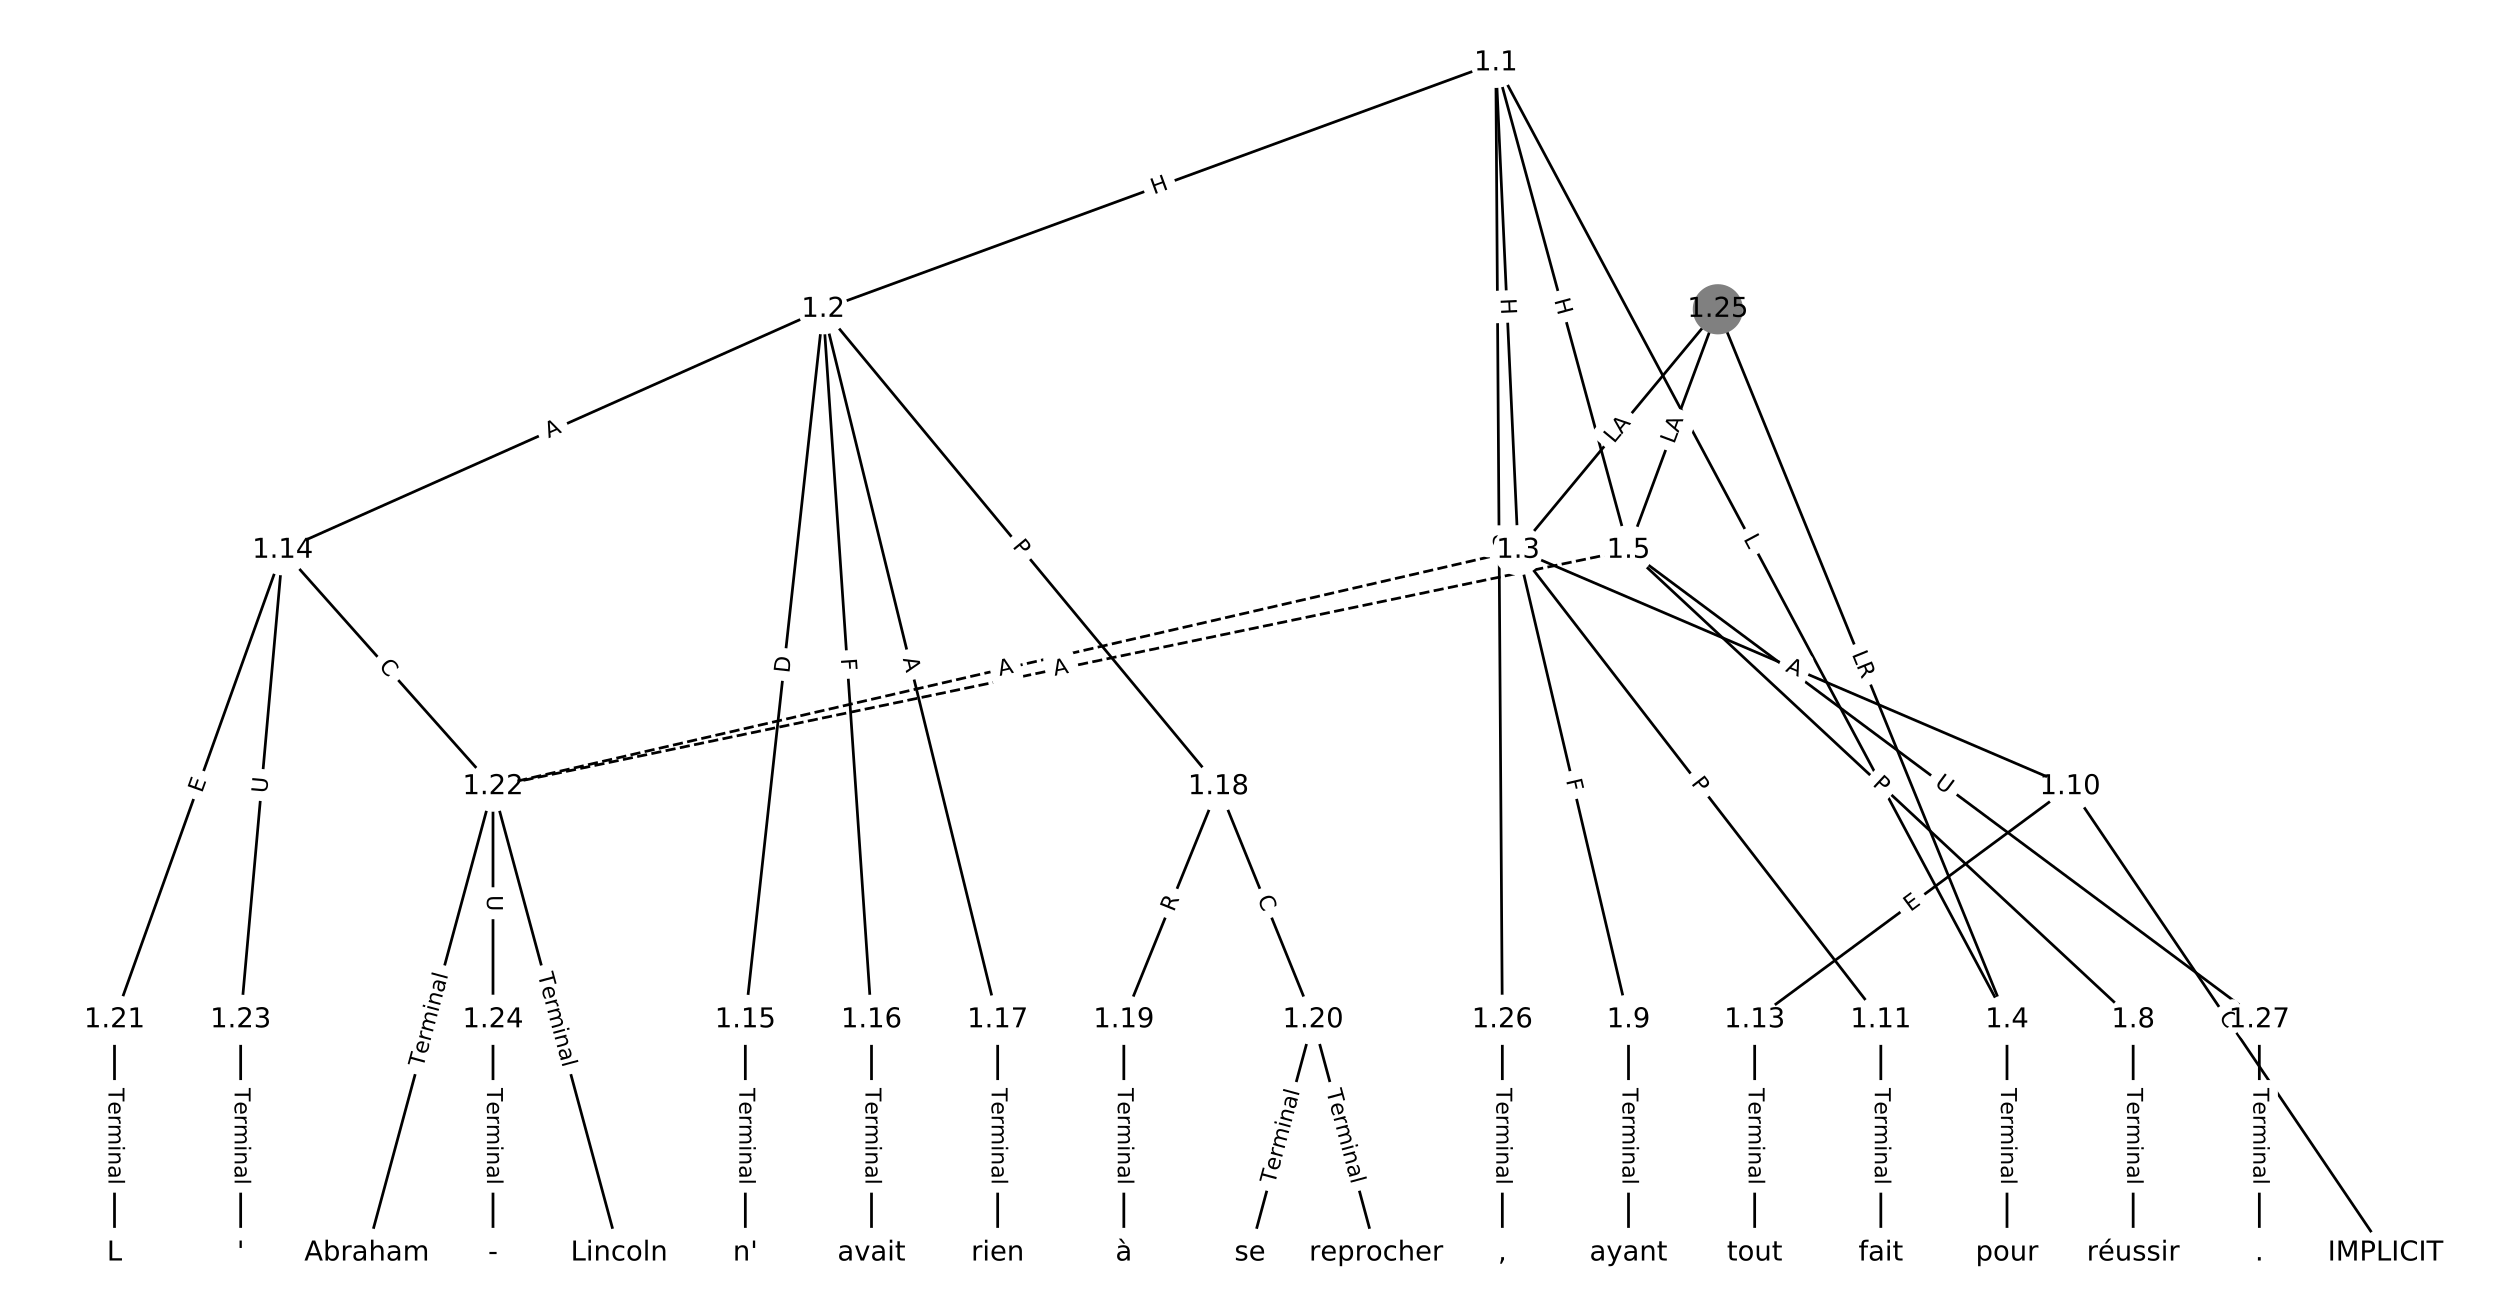 <?xml version="1.0" encoding="utf-8" standalone="no"?>
<!DOCTYPE svg PUBLIC "-//W3C//DTD SVG 1.1//EN"
  "http://www.w3.org/Graphics/SVG/1.1/DTD/svg11.dtd">
<!-- Created with matplotlib (https://matplotlib.org/) -->
<svg height="480pt" version="1.1" viewBox="0 0 912 480" width="912pt" xmlns="http://www.w3.org/2000/svg" xmlns:xlink="http://www.w3.org/1999/xlink">
 <defs>
  <style type="text/css">
*{stroke-linecap:butt;stroke-linejoin:round;}
  </style>
 </defs>
 <g id="figure_1">
  <g id="patch_1">
   <path d="M 0 480 
L 912 480 
L 912 0 
L 0 0 
z
" style="fill:#ffffff;"/>
  </g>
  <g id="axes_1">
   <g id="LineCollection_1">
    <path clip-path="url(#pbc8e29777a)" d="M 545.673 22.923 
L 300.28 112.826 
" style="fill:none;stroke:#000000;"/>
    <path clip-path="url(#pbc8e29777a)" d="M 545.673 22.923 
L 553.804 200.726 
" style="fill:none;stroke:#000000;"/>
    <path clip-path="url(#pbc8e29777a)" d="M 545.673 22.923 
L 732.154 372.021 
" style="fill:none;stroke:#000000;"/>
    <path clip-path="url(#pbc8e29777a)" d="M 545.673 22.923 
L 594.077 200.726 
" style="fill:none;stroke:#000000;"/>
    <path clip-path="url(#pbc8e29777a)" d="M 545.673 22.923 
L 548.051 372.021 
" style="fill:none;stroke:#000000;"/>
    <path clip-path="url(#pbc8e29777a)" d="M 300.28 112.826 
L 103.137 200.726 
" style="fill:none;stroke:#000000;"/>
    <path clip-path="url(#pbc8e29777a)" d="M 300.28 112.826 
L 271.897 372.021 
" style="fill:none;stroke:#000000;"/>
    <path clip-path="url(#pbc8e29777a)" d="M 300.28 112.826 
L 317.923 372.021 
" style="fill:none;stroke:#000000;"/>
    <path clip-path="url(#pbc8e29777a)" d="M 300.28 112.826 
L 363.949 372.021 
" style="fill:none;stroke:#000000;"/>
    <path clip-path="url(#pbc8e29777a)" d="M 300.28 112.826 
L 444.494 286.965 
" style="fill:none;stroke:#000000;"/>
    <path clip-path="url(#pbc8e29777a)" d="M 553.804 200.726 
L 594.077 372.021 
" style="fill:none;stroke:#000000;"/>
    <path clip-path="url(#pbc8e29777a)" d="M 553.804 200.726 
L 755.167 286.965 
" style="fill:none;stroke:#000000;"/>
    <path clip-path="url(#pbc8e29777a)" d="M 553.804 200.726 
L 686.128 372.021 
" style="fill:none;stroke:#000000;"/>
    <path clip-path="url(#pbc8e29777a)" d="M 553.804 200.726 
L 179.846 286.965 
" style="fill:none;stroke:#000000;stroke-dasharray:3.7,1.6;stroke-dashoffset:0;"/>
    <path clip-path="url(#pbc8e29777a)" d="M 732.154 372.021 
L 732.154 457.077 
" style="fill:none;stroke:#000000;"/>
    <path clip-path="url(#pbc8e29777a)" d="M 594.077 200.726 
L 778.179 372.021 
" style="fill:none;stroke:#000000;"/>
    <path clip-path="url(#pbc8e29777a)" d="M 594.077 200.726 
L 179.846 286.965 
" style="fill:none;stroke:#000000;stroke-dasharray:3.7,1.6;stroke-dashoffset:0;"/>
    <path clip-path="url(#pbc8e29777a)" d="M 594.077 200.726 
L 824.205 372.021 
" style="fill:none;stroke:#000000;"/>
    <path clip-path="url(#pbc8e29777a)" d="M 778.179 372.021 
L 778.179 457.077 
" style="fill:none;stroke:#000000;"/>
    <path clip-path="url(#pbc8e29777a)" d="M 594.077 372.021 
L 594.077 457.077 
" style="fill:none;stroke:#000000;"/>
    <path clip-path="url(#pbc8e29777a)" d="M 755.167 286.965 
L 870.231 457.077 
" style="fill:none;stroke:#000000;"/>
    <path clip-path="url(#pbc8e29777a)" d="M 755.167 286.965 
L 640.103 372.021 
" style="fill:none;stroke:#000000;"/>
    <path clip-path="url(#pbc8e29777a)" d="M 686.128 372.021 
L 686.128 457.077 
" style="fill:none;stroke:#000000;"/>
    <path clip-path="url(#pbc8e29777a)" d="M 640.103 372.021 
L 640.103 457.077 
" style="fill:none;stroke:#000000;"/>
    <path clip-path="url(#pbc8e29777a)" d="M 103.137 200.726 
L 41.769 372.021 
" style="fill:none;stroke:#000000;"/>
    <path clip-path="url(#pbc8e29777a)" d="M 103.137 200.726 
L 179.846 286.965 
" style="fill:none;stroke:#000000;"/>
    <path clip-path="url(#pbc8e29777a)" d="M 103.137 200.726 
L 87.795 372.021 
" style="fill:none;stroke:#000000;"/>
    <path clip-path="url(#pbc8e29777a)" d="M 271.897 372.021 
L 271.897 457.077 
" style="fill:none;stroke:#000000;"/>
    <path clip-path="url(#pbc8e29777a)" d="M 317.923 372.021 
L 317.923 457.077 
" style="fill:none;stroke:#000000;"/>
    <path clip-path="url(#pbc8e29777a)" d="M 363.949 372.021 
L 363.949 457.077 
" style="fill:none;stroke:#000000;"/>
    <path clip-path="url(#pbc8e29777a)" d="M 444.494 286.965 
L 409.974 372.021 
" style="fill:none;stroke:#000000;"/>
    <path clip-path="url(#pbc8e29777a)" d="M 444.494 286.965 
L 479.013 372.021 
" style="fill:none;stroke:#000000;"/>
    <path clip-path="url(#pbc8e29777a)" d="M 409.974 372.021 
L 409.974 457.077 
" style="fill:none;stroke:#000000;"/>
    <path clip-path="url(#pbc8e29777a)" d="M 479.013 372.021 
L 456 457.077 
" style="fill:none;stroke:#000000;"/>
    <path clip-path="url(#pbc8e29777a)" d="M 479.013 372.021 
L 502.026 457.077 
" style="fill:none;stroke:#000000;"/>
    <path clip-path="url(#pbc8e29777a)" d="M 41.769 372.021 
L 41.769 457.077 
" style="fill:none;stroke:#000000;"/>
    <path clip-path="url(#pbc8e29777a)" d="M 179.846 286.965 
L 133.821 457.077 
" style="fill:none;stroke:#000000;"/>
    <path clip-path="url(#pbc8e29777a)" d="M 179.846 286.965 
L 225.872 457.077 
" style="fill:none;stroke:#000000;"/>
    <path clip-path="url(#pbc8e29777a)" d="M 179.846 286.965 
L 179.846 372.021 
" style="fill:none;stroke:#000000;"/>
    <path clip-path="url(#pbc8e29777a)" d="M 87.795 372.021 
L 87.795 457.077 
" style="fill:none;stroke:#000000;"/>
    <path clip-path="url(#pbc8e29777a)" d="M 179.846 372.021 
L 179.846 457.077 
" style="fill:none;stroke:#000000;"/>
    <path clip-path="url(#pbc8e29777a)" d="M 626.678 112.826 
L 553.804 200.726 
" style="fill:none;stroke:#000000;"/>
    <path clip-path="url(#pbc8e29777a)" d="M 626.678 112.826 
L 732.154 372.021 
" style="fill:none;stroke:#000000;"/>
    <path clip-path="url(#pbc8e29777a)" d="M 626.678 112.826 
L 594.077 200.726 
" style="fill:none;stroke:#000000;"/>
    <path clip-path="url(#pbc8e29777a)" d="M 548.051 372.021 
L 548.051 457.077 
" style="fill:none;stroke:#000000;"/>
    <path clip-path="url(#pbc8e29777a)" d="M 824.205 372.021 
L 824.205 457.077 
" style="fill:none;stroke:#000000;"/>
   </g>
   <g id="text_1">
    <g id="patch_2">
     <path clip-path="url(#pbc8e29777a)" d="M 422.309 74.798 
L 427.958 72.728 
Q 430.212 71.903 429.386 69.649 
L 426.723 62.379 
Q 425.897 60.126 423.644 60.951 
L 417.995 63.021 
Q 415.741 63.846 416.567 66.1 
L 419.23 73.37 
Q 420.056 75.623 422.309 74.798 
z
" style="fill:#ffffff;stroke:#ffffff;stroke-linejoin:miter;"/>
    </g>
    <g clip-path="url(#pbc8e29777a)">
     <!-- H -->
     <defs>
      <path d="M 9.812 72.906 
L 19.672 72.906 
L 19.672 43.016 
L 55.516 43.016 
L 55.516 72.906 
L 65.375 72.906 
L 65.375 0 
L 55.516 0 
L 55.516 34.719 
L 19.672 34.719 
L 19.672 0 
L 9.812 0 
z
" id="DejaVuSans-72"/>
     </defs>
     <g transform="translate(420.911 70.982)rotate(-20.121)scale(0.08 -0.08)">
      <use xlink:href="#DejaVuSans-72"/>
     </g>
    </g>
   </g>
   <g id="text_2">
    <g id="patch_3">
     <path clip-path="url(#pbc8e29777a)" d="M 543.337 109.106 
L 543.612 115.116 
Q 543.721 117.513 546.119 117.404 
L 553.853 117.05 
Q 556.251 116.94 556.141 114.543 
L 555.866 108.533 
Q 555.757 106.135 553.359 106.245 
L 545.625 106.599 
Q 543.227 106.708 543.337 109.106 
z
" style="fill:#ffffff;stroke:#ffffff;stroke-linejoin:miter;"/>
    </g>
    <g clip-path="url(#pbc8e29777a)">
     <!-- H -->
     <g transform="translate(547.396 108.92)rotate(-272.618)scale(0.08 -0.08)">
      <use xlink:href="#DejaVuSans-72"/>
     </g>
    </g>
   </g>
   <g id="text_3">
    <g id="patch_4">
     <path clip-path="url(#pbc8e29777a)" d="M 632.332 198.461 
L 634.432 202.393 
Q 635.563 204.51 637.68 203.379 
L 644.509 199.731 
Q 646.626 198.6 645.495 196.483 
L 643.395 192.551 
Q 642.264 190.434 640.147 191.565 
L 633.318 195.213 
Q 631.201 196.344 632.332 198.461 
z
" style="fill:#ffffff;stroke:#ffffff;stroke-linejoin:miter;"/>
    </g>
    <g clip-path="url(#pbc8e29777a)">
     <!-- L -->
     <defs>
      <path d="M 9.812 72.906 
L 19.672 72.906 
L 19.672 8.297 
L 55.172 8.297 
L 55.172 0 
L 9.812 0 
z
" id="DejaVuSans-76"/>
     </defs>
     <g transform="translate(635.916 196.546)rotate(-298.11)scale(0.08 -0.08)">
      <use xlink:href="#DejaVuSans-76"/>
     </g>
    </g>
   </g>
   <g id="text_4">
    <g id="patch_5">
     <path clip-path="url(#pbc8e29777a)" d="M 563.034 110.569 
L 564.614 116.374 
Q 565.245 118.69 567.56 118.059 
L 575.031 116.026 
Q 577.347 115.395 576.716 113.08 
L 575.136 107.275 
Q 574.506 104.959 572.19 105.589 
L 564.719 107.623 
Q 562.404 108.253 563.034 110.569 
z
" style="fill:#ffffff;stroke:#ffffff;stroke-linejoin:miter;"/>
    </g>
    <g clip-path="url(#pbc8e29777a)">
     <!-- H -->
     <g transform="translate(566.955 109.502)rotate(-285.229)scale(0.08 -0.08)">
      <use xlink:href="#DejaVuSans-72"/>
     </g>
    </g>
   </g>
   <g id="text_5">
    <g id="patch_6">
     <path clip-path="url(#pbc8e29777a)" d="M 540.571 194.587 
L 540.611 200.442 
Q 540.627 202.842 543.027 202.826 
L 550.77 202.773 
Q 553.17 202.757 553.153 200.357 
L 553.113 194.502 
Q 553.097 192.102 550.697 192.118 
L 542.955 192.171 
Q 540.555 192.187 540.571 194.587 
z
" style="fill:#ffffff;stroke:#ffffff;stroke-linejoin:miter;"/>
    </g>
    <g clip-path="url(#pbc8e29777a)">
     <!-- U -->
     <defs>
      <path d="M 8.688 72.906 
L 18.609 72.906 
L 18.609 28.609 
Q 18.609 16.891 22.844 11.734 
Q 27.094 6.594 36.625 6.594 
Q 46.094 6.594 50.344 11.734 
Q 54.594 16.891 54.594 28.609 
L 54.594 72.906 
L 64.5 72.906 
L 64.5 27.391 
Q 64.5 13.141 57.438 5.859 
Q 50.391 -1.422 36.625 -1.422 
Q 22.797 -1.422 15.734 5.859 
Q 8.688 13.141 8.688 27.391 
z
" id="DejaVuSans-85"/>
     </defs>
     <g transform="translate(544.635 194.56)rotate(-270.39)scale(0.08 -0.08)">
      <use xlink:href="#DejaVuSans-85"/>
     </g>
    </g>
   </g>
   <g id="text_6">
    <g id="patch_7">
     <path clip-path="url(#pbc8e29777a)" d="M 201.763 163.618 
L 206.761 161.389 
Q 208.953 160.412 207.976 158.22 
L 204.823 151.148 
Q 203.846 148.956 201.654 149.934 
L 196.655 152.162 
Q 194.463 153.14 195.441 155.332 
L 198.594 162.403 
Q 199.571 164.595 201.763 163.618 
z
" style="fill:#ffffff;stroke:#ffffff;stroke-linejoin:miter;"/>
    </g>
    <g clip-path="url(#pbc8e29777a)">
     <!-- A -->
     <defs>
      <path d="M 34.188 63.188 
L 20.797 26.906 
L 47.609 26.906 
z
M 28.609 72.906 
L 39.797 72.906 
L 67.578 0 
L 57.328 0 
L 50.688 18.703 
L 17.828 18.703 
L 11.188 0 
L 0.781 0 
z
" id="DejaVuSans-65"/>
     </defs>
     <g transform="translate(200.108 159.906)rotate(-24.031)scale(0.08 -0.08)">
      <use xlink:href="#DejaVuSans-65"/>
     </g>
    </g>
   </g>
   <g id="text_7">
    <g id="patch_8">
     <path clip-path="url(#pbc8e29777a)" d="M 291.987 246.168 
L 292.658 240.044 
Q 292.919 237.659 290.533 237.397 
L 282.837 236.554 
Q 280.451 236.293 280.19 238.679 
L 279.519 244.802 
Q 279.258 247.188 281.644 247.449 
L 289.34 248.292 
Q 291.726 248.553 291.987 246.168 
z
" style="fill:#ffffff;stroke:#ffffff;stroke-linejoin:miter;"/>
    </g>
    <g clip-path="url(#pbc8e29777a)">
     <!-- D -->
     <defs>
      <path d="M 19.672 64.797 
L 19.672 8.109 
L 31.594 8.109 
Q 46.688 8.109 53.688 14.938 
Q 60.688 21.781 60.688 36.531 
Q 60.688 51.172 53.688 57.984 
Q 46.688 64.797 31.594 64.797 
z
M 9.812 72.906 
L 30.078 72.906 
Q 51.266 72.906 61.172 64.094 
Q 71.094 55.281 71.094 36.531 
Q 71.094 17.672 61.125 8.828 
Q 51.172 0 30.078 0 
L 9.812 0 
z
" id="DejaVuSans-68"/>
     </defs>
     <g transform="translate(287.948 245.725)rotate(-83.751)scale(0.08 -0.08)">
      <use xlink:href="#DejaVuSans-68"/>
     </g>
    </g>
   </g>
   <g id="text_8">
    <g id="patch_9">
     <path clip-path="url(#pbc8e29777a)" d="M 302.688 240.554 
L 303.001 245.145 
Q 303.164 247.539 305.558 247.376 
L 313.283 246.85 
Q 315.677 246.687 315.515 244.293 
L 315.202 239.702 
Q 315.039 237.308 312.645 237.471 
L 304.92 237.996 
Q 302.525 238.159 302.688 240.554 
z
" style="fill:#ffffff;stroke:#ffffff;stroke-linejoin:miter;"/>
    </g>
    <g clip-path="url(#pbc8e29777a)">
     <!-- F -->
     <defs>
      <path d="M 9.812 72.906 
L 51.703 72.906 
L 51.703 64.594 
L 19.672 64.594 
L 19.672 43.109 
L 48.578 43.109 
L 48.578 34.812 
L 19.672 34.812 
L 19.672 0 
L 9.812 0 
z
" id="DejaVuSans-70"/>
     </defs>
     <g transform="translate(306.743 240.278)rotate(-273.894)scale(0.08 -0.08)">
      <use xlink:href="#DejaVuSans-70"/>
     </g>
    </g>
   </g>
   <g id="text_9">
    <g id="patch_10">
     <path clip-path="url(#pbc8e29777a)" d="M 325.371 241.262 
L 326.677 246.577 
Q 327.249 248.907 329.58 248.335 
L 337.099 246.488 
Q 339.43 245.915 338.857 243.585 
L 337.552 238.27 
Q 336.979 235.939 334.649 236.512 
L 327.13 238.359 
Q 324.799 238.931 325.371 241.262 
z
" style="fill:#ffffff;stroke:#ffffff;stroke-linejoin:miter;"/>
    </g>
    <g clip-path="url(#pbc8e29777a)">
     <!-- A -->
     <g transform="translate(329.318 240.293)rotate(-283.801)scale(0.08 -0.08)">
      <use xlink:href="#DejaVuSans-65"/>
     </g>
    </g>
   </g>
   <g id="text_10">
    <g id="patch_11">
     <path clip-path="url(#pbc8e29777a)" d="M 366.018 202.038 
L 369.095 205.753 
Q 370.626 207.601 372.474 206.071 
L 378.437 201.132 
Q 380.286 199.601 378.755 197.753 
L 375.678 194.038 
Q 374.148 192.189 372.299 193.72 
L 366.336 198.658 
Q 364.488 200.189 366.018 202.038 
z
" style="fill:#ffffff;stroke:#ffffff;stroke-linejoin:miter;"/>
    </g>
    <g clip-path="url(#pbc8e29777a)">
     <!-- P -->
     <defs>
      <path d="M 19.672 64.797 
L 19.672 37.406 
L 32.078 37.406 
Q 38.969 37.406 42.719 40.969 
Q 46.484 44.531 46.484 51.125 
Q 46.484 57.672 42.719 61.234 
Q 38.969 64.797 32.078 64.797 
z
M 9.812 72.906 
L 32.078 72.906 
Q 44.344 72.906 50.609 67.359 
Q 56.891 61.812 56.891 51.125 
Q 56.891 40.328 50.609 34.812 
Q 44.344 29.297 32.078 29.297 
L 19.672 29.297 
L 19.672 0 
L 9.812 0 
z
" id="DejaVuSans-80"/>
     </defs>
     <g transform="translate(369.148 199.446)rotate(-309.63)scale(0.08 -0.08)">
      <use xlink:href="#DejaVuSans-80"/>
     </g>
    </g>
   </g>
   <g id="text_11">
    <g id="patch_12">
     <path clip-path="url(#pbc8e29777a)" d="M 567.309 285.569 
L 568.362 290.048 
Q 568.912 292.384 571.248 291.835 
L 578.785 290.063 
Q 581.121 289.514 580.572 287.178 
L 579.519 282.698 
Q 578.97 280.362 576.633 280.911 
L 569.096 282.683 
Q 566.76 283.233 567.309 285.569 
z
" style="fill:#ffffff;stroke:#ffffff;stroke-linejoin:miter;"/>
    </g>
    <g clip-path="url(#pbc8e29777a)">
     <!-- F -->
     <g transform="translate(571.265 284.639)rotate(-283.23)scale(0.08 -0.08)">
      <use xlink:href="#DejaVuSans-70"/>
     </g>
    </g>
   </g>
   <g id="text_12">
    <g id="patch_13">
     <path clip-path="url(#pbc8e29777a)" d="M 649.501 248.533 
L 654.532 250.687 
Q 656.738 251.632 657.683 249.426 
L 660.731 242.309 
Q 661.676 240.103 659.47 239.158 
L 654.439 237.003 
Q 652.233 236.058 651.288 238.265 
L 648.24 245.382 
Q 647.295 247.588 649.501 248.533 
z
" style="fill:#ffffff;stroke:#ffffff;stroke-linejoin:miter;"/>
    </g>
    <g clip-path="url(#pbc8e29777a)">
     <!-- A -->
     <g transform="translate(651.101 244.797)rotate(-336.816)scale(0.08 -0.08)">
      <use xlink:href="#DejaVuSans-65"/>
     </g>
    </g>
   </g>
   <g id="text_13">
    <g id="patch_14">
     <path clip-path="url(#pbc8e29777a)" d="M 613.529 288.298 
L 616.478 292.116 
Q 617.945 294.015 619.844 292.548 
L 625.972 287.815 
Q 627.871 286.347 626.404 284.448 
L 623.455 280.631 
Q 621.988 278.731 620.088 280.199 
L 613.961 284.932 
Q 612.062 286.399 613.529 288.298 
z
" style="fill:#ffffff;stroke:#ffffff;stroke-linejoin:miter;"/>
    </g>
    <g clip-path="url(#pbc8e29777a)">
     <!-- P -->
     <g transform="translate(616.745 285.814)rotate(-307.686)scale(0.08 -0.08)">
      <use xlink:href="#DejaVuSans-80"/>
     </g>
    </g>
   </g>
   <g id="text_14">
    <g id="patch_15">
     <path clip-path="url(#pbc8e29777a)" d="M 365.568 250.571 
L 370.901 249.341 
Q 373.239 248.802 372.7 246.463 
L 370.96 238.919 
Q 370.421 236.58 368.082 237.119 
L 362.75 238.349 
Q 360.411 238.889 360.951 241.227 
L 362.69 248.772 
Q 363.23 251.11 365.568 250.571 
z
" style="fill:#ffffff;stroke:#ffffff;stroke-linejoin:miter;"/>
    </g>
    <g clip-path="url(#pbc8e29777a)">
     <!-- A -->
     <g transform="translate(364.655 246.611)rotate(-12.986)scale(0.08 -0.08)">
      <use xlink:href="#DejaVuSans-65"/>
     </g>
    </g>
   </g>
   <g id="text_15">
    <g id="patch_16">
     <path clip-path="url(#pbc8e29777a)" d="M 725.883 396.906 
L 725.883 432.191 
Q 725.883 434.591 728.283 434.591 
L 736.025 434.591 
Q 738.425 434.591 738.425 432.191 
L 738.425 396.906 
Q 738.425 394.506 736.025 394.506 
L 728.283 394.506 
Q 725.883 394.506 725.883 396.906 
z
" style="fill:#ffffff;stroke:#ffffff;stroke-linejoin:miter;"/>
    </g>
    <g clip-path="url(#pbc8e29777a)">
     <!-- Terminal -->
     <defs>
      <path d="M -0.297 72.906 
L 61.375 72.906 
L 61.375 64.594 
L 35.5 64.594 
L 35.5 0 
L 25.594 0 
L 25.594 64.594 
L -0.297 64.594 
z
" id="DejaVuSans-84"/>
      <path d="M 56.203 29.594 
L 56.203 25.203 
L 14.891 25.203 
Q 15.484 15.922 20.484 11.062 
Q 25.484 6.203 34.422 6.203 
Q 39.594 6.203 44.453 7.469 
Q 49.312 8.734 54.109 11.281 
L 54.109 2.781 
Q 49.266 0.734 44.188 -0.344 
Q 39.109 -1.422 33.891 -1.422 
Q 20.797 -1.422 13.156 6.188 
Q 5.516 13.812 5.516 26.812 
Q 5.516 40.234 12.766 48.109 
Q 20.016 56 32.328 56 
Q 43.359 56 49.781 48.891 
Q 56.203 41.797 56.203 29.594 
z
M 47.219 32.234 
Q 47.125 39.594 43.094 43.984 
Q 39.062 48.391 32.422 48.391 
Q 24.906 48.391 20.391 44.141 
Q 15.875 39.891 15.188 32.172 
z
" id="DejaVuSans-101"/>
      <path d="M 41.109 46.297 
Q 39.594 47.172 37.812 47.578 
Q 36.031 48 33.891 48 
Q 26.266 48 22.188 43.047 
Q 18.109 38.094 18.109 28.812 
L 18.109 0 
L 9.078 0 
L 9.078 54.688 
L 18.109 54.688 
L 18.109 46.188 
Q 20.953 51.172 25.484 53.578 
Q 30.031 56 36.531 56 
Q 37.453 56 38.578 55.875 
Q 39.703 55.766 41.062 55.516 
z
" id="DejaVuSans-114"/>
      <path d="M 52 44.188 
Q 55.375 50.25 60.062 53.125 
Q 64.75 56 71.094 56 
Q 79.641 56 84.281 50.016 
Q 88.922 44.047 88.922 33.016 
L 88.922 0 
L 79.891 0 
L 79.891 32.719 
Q 79.891 40.578 77.094 44.375 
Q 74.312 48.188 68.609 48.188 
Q 61.625 48.188 57.562 43.547 
Q 53.516 38.922 53.516 30.906 
L 53.516 0 
L 44.484 0 
L 44.484 32.719 
Q 44.484 40.625 41.703 44.406 
Q 38.922 48.188 33.109 48.188 
Q 26.219 48.188 22.156 43.531 
Q 18.109 38.875 18.109 30.906 
L 18.109 0 
L 9.078 0 
L 9.078 54.688 
L 18.109 54.688 
L 18.109 46.188 
Q 21.188 51.219 25.484 53.609 
Q 29.781 56 35.688 56 
Q 41.656 56 45.828 52.969 
Q 50 49.953 52 44.188 
z
" id="DejaVuSans-109"/>
      <path d="M 9.422 54.688 
L 18.406 54.688 
L 18.406 0 
L 9.422 0 
z
M 9.422 75.984 
L 18.406 75.984 
L 18.406 64.594 
L 9.422 64.594 
z
" id="DejaVuSans-105"/>
      <path d="M 54.891 33.016 
L 54.891 0 
L 45.906 0 
L 45.906 32.719 
Q 45.906 40.484 42.875 44.328 
Q 39.844 48.188 33.797 48.188 
Q 26.516 48.188 22.312 43.547 
Q 18.109 38.922 18.109 30.906 
L 18.109 0 
L 9.078 0 
L 9.078 54.688 
L 18.109 54.688 
L 18.109 46.188 
Q 21.344 51.125 25.703 53.562 
Q 30.078 56 35.797 56 
Q 45.219 56 50.047 50.172 
Q 54.891 44.344 54.891 33.016 
z
" id="DejaVuSans-110"/>
      <path d="M 34.281 27.484 
Q 23.391 27.484 19.188 25 
Q 14.984 22.516 14.984 16.5 
Q 14.984 11.719 18.141 8.906 
Q 21.297 6.109 26.703 6.109 
Q 34.188 6.109 38.703 11.406 
Q 43.219 16.703 43.219 25.484 
L 43.219 27.484 
z
M 52.203 31.203 
L 52.203 0 
L 43.219 0 
L 43.219 8.297 
Q 40.141 3.328 35.547 0.953 
Q 30.953 -1.422 24.312 -1.422 
Q 15.922 -1.422 10.953 3.297 
Q 6 8.016 6 15.922 
Q 6 25.141 12.172 29.828 
Q 18.359 34.516 30.609 34.516 
L 43.219 34.516 
L 43.219 35.406 
Q 43.219 41.609 39.141 45 
Q 35.062 48.391 27.688 48.391 
Q 23 48.391 18.547 47.266 
Q 14.109 46.141 10.016 43.891 
L 10.016 52.203 
Q 14.938 54.109 19.578 55.047 
Q 24.219 56 28.609 56 
Q 40.484 56 46.344 49.844 
Q 52.203 43.703 52.203 31.203 
z
" id="DejaVuSans-97"/>
      <path d="M 9.422 75.984 
L 18.406 75.984 
L 18.406 0 
L 9.422 0 
z
" id="DejaVuSans-108"/>
     </defs>
     <g transform="translate(729.946 396.906)rotate(-270)scale(0.08 -0.08)">
      <use xlink:href="#DejaVuSans-84"/>
      <use x="60.818" xlink:href="#DejaVuSans-101"/>
      <use x="122.342" xlink:href="#DejaVuSans-114"/>
      <use x="163.439" xlink:href="#DejaVuSans-109"/>
      <use x="260.852" xlink:href="#DejaVuSans-105"/>
      <use x="288.635" xlink:href="#DejaVuSans-110"/>
      <use x="352.014" xlink:href="#DejaVuSans-97"/>
      <use x="413.293" xlink:href="#DejaVuSans-108"/>
     </g>
    </g>
   </g>
   <g id="text_16">
    <g id="patch_17">
     <path clip-path="url(#pbc8e29777a)" d="M 680.091 289.322 
L 683.622 292.607 
Q 685.379 294.242 687.014 292.485 
L 692.288 286.817 
Q 693.923 285.06 692.166 283.425 
L 688.634 280.139 
Q 686.877 278.504 685.242 280.261 
L 679.968 285.93 
Q 678.334 287.687 680.091 289.322 
z
" style="fill:#ffffff;stroke:#ffffff;stroke-linejoin:miter;"/>
    </g>
    <g clip-path="url(#pbc8e29777a)">
     <!-- P -->
     <g transform="translate(682.859 286.346)rotate(-317.064)scale(0.08 -0.08)">
      <use xlink:href="#DejaVuSans-80"/>
     </g>
    </g>
   </g>
   <g id="text_17">
    <g id="patch_18">
     <path clip-path="url(#pbc8e29777a)" d="M 385.561 250.543 
L 390.919 249.427 
Q 393.268 248.938 392.779 246.588 
L 391.201 239.008 
Q 390.712 236.659 388.362 237.148 
L 383.005 238.263 
Q 380.655 238.753 381.144 241.102 
L 382.722 248.682 
Q 383.211 251.032 385.561 250.543 
z
" style="fill:#ffffff;stroke:#ffffff;stroke-linejoin:miter;"/>
    </g>
    <g clip-path="url(#pbc8e29777a)">
     <!-- A -->
     <g transform="translate(384.733 246.564)rotate(-11.76)scale(0.08 -0.08)">
      <use xlink:href="#DejaVuSans-65"/>
     </g>
    </g>
   </g>
   <g id="text_18">
    <g id="patch_19">
     <path clip-path="url(#pbc8e29777a)" d="M 703.048 289.656 
L 707.745 293.152 
Q 709.67 294.585 711.103 292.66 
L 715.726 286.449 
Q 717.159 284.524 715.234 283.091 
L 710.537 279.595 
Q 708.612 278.162 707.179 280.087 
L 702.556 286.298 
Q 701.123 288.223 703.048 289.656 
z
" style="fill:#ffffff;stroke:#ffffff;stroke-linejoin:miter;"/>
    </g>
    <g clip-path="url(#pbc8e29777a)">
     <!-- U -->
     <g transform="translate(705.475 286.396)rotate(-323.338)scale(0.08 -0.08)">
      <use xlink:href="#DejaVuSans-85"/>
     </g>
    </g>
   </g>
   <g id="text_19">
    <g id="patch_20">
     <path clip-path="url(#pbc8e29777a)" d="M 771.908 396.906 
L 771.908 432.191 
Q 771.908 434.591 774.308 434.591 
L 782.051 434.591 
Q 784.451 434.591 784.451 432.191 
L 784.451 396.906 
Q 784.451 394.506 782.051 394.506 
L 774.308 394.506 
Q 771.908 394.506 771.908 396.906 
z
" style="fill:#ffffff;stroke:#ffffff;stroke-linejoin:miter;"/>
    </g>
    <g clip-path="url(#pbc8e29777a)">
     <!-- Terminal -->
     <g transform="translate(775.972 396.906)rotate(-270)scale(0.08 -0.08)">
      <use xlink:href="#DejaVuSans-84"/>
      <use x="60.818" xlink:href="#DejaVuSans-101"/>
      <use x="122.342" xlink:href="#DejaVuSans-114"/>
      <use x="163.439" xlink:href="#DejaVuSans-109"/>
      <use x="260.852" xlink:href="#DejaVuSans-105"/>
      <use x="288.635" xlink:href="#DejaVuSans-110"/>
      <use x="352.014" xlink:href="#DejaVuSans-97"/>
      <use x="413.293" xlink:href="#DejaVuSans-108"/>
     </g>
    </g>
   </g>
   <g id="text_20">
    <g id="patch_21">
     <path clip-path="url(#pbc8e29777a)" d="M 587.806 396.906 
L 587.806 432.191 
Q 587.806 434.591 590.206 434.591 
L 597.948 434.591 
Q 600.348 434.591 600.348 432.191 
L 600.348 396.906 
Q 600.348 394.506 597.948 394.506 
L 590.206 394.506 
Q 587.806 394.506 587.806 396.906 
z
" style="fill:#ffffff;stroke:#ffffff;stroke-linejoin:miter;"/>
    </g>
    <g clip-path="url(#pbc8e29777a)">
     <!-- Terminal -->
     <g transform="translate(591.869 396.906)rotate(-270)scale(0.08 -0.08)">
      <use xlink:href="#DejaVuSans-84"/>
      <use x="60.818" xlink:href="#DejaVuSans-101"/>
      <use x="122.342" xlink:href="#DejaVuSans-114"/>
      <use x="163.439" xlink:href="#DejaVuSans-109"/>
      <use x="260.852" xlink:href="#DejaVuSans-105"/>
      <use x="288.635" xlink:href="#DejaVuSans-110"/>
      <use x="352.014" xlink:href="#DejaVuSans-97"/>
      <use x="413.293" xlink:href="#DejaVuSans-108"/>
     </g>
    </g>
   </g>
   <g id="text_21">
    <g id="patch_22">
     <path clip-path="url(#pbc8e29777a)" d="M 805.939 373.221 
L 809.069 377.848 
Q 810.414 379.836 812.402 378.491 
L 818.815 374.153 
Q 820.803 372.809 819.458 370.821 
L 816.328 366.194 
Q 814.984 364.206 812.996 365.55 
L 806.583 369.888 
Q 804.595 371.233 805.939 373.221 
z
" style="fill:#ffffff;stroke:#ffffff;stroke-linejoin:miter;"/>
    </g>
    <g clip-path="url(#pbc8e29777a)">
     <!-- C -->
     <defs>
      <path d="M 64.406 67.281 
L 64.406 56.891 
Q 59.422 61.531 53.781 63.812 
Q 48.141 66.109 41.797 66.109 
Q 29.297 66.109 22.656 58.469 
Q 16.016 50.828 16.016 36.375 
Q 16.016 21.969 22.656 14.328 
Q 29.297 6.688 41.797 6.688 
Q 48.141 6.688 53.781 8.984 
Q 59.422 11.281 64.406 15.922 
L 64.406 5.609 
Q 59.234 2.094 53.438 0.328 
Q 47.656 -1.422 41.219 -1.422 
Q 24.656 -1.422 15.125 8.703 
Q 5.609 18.844 5.609 36.375 
Q 5.609 53.953 15.125 64.078 
Q 24.656 74.219 41.219 74.219 
Q 47.75 74.219 53.531 72.484 
Q 59.328 70.75 64.406 67.281 
z
" id="DejaVuSans-67"/>
     </defs>
     <g transform="translate(809.305 370.944)rotate(-304.074)scale(0.08 -0.08)">
      <use xlink:href="#DejaVuSans-67"/>
     </g>
    </g>
   </g>
   <g id="text_22">
    <g id="patch_23">
     <path clip-path="url(#pbc8e29777a)" d="M 699.33 336.038 
L 703.395 333.033 
Q 705.325 331.607 703.898 329.677 
L 699.296 323.451 
Q 697.869 321.521 695.939 322.947 
L 691.874 325.952 
Q 689.944 327.379 691.371 329.309 
L 695.973 335.535 
Q 697.4 337.465 699.33 336.038 
z
" style="fill:#ffffff;stroke:#ffffff;stroke-linejoin:miter;"/>
    </g>
    <g clip-path="url(#pbc8e29777a)">
     <!-- E -->
     <defs>
      <path d="M 9.812 72.906 
L 55.906 72.906 
L 55.906 64.594 
L 19.672 64.594 
L 19.672 43.016 
L 54.391 43.016 
L 54.391 34.719 
L 19.672 34.719 
L 19.672 8.297 
L 56.781 8.297 
L 56.781 0 
L 9.812 0 
z
" id="DejaVuSans-69"/>
     </defs>
     <g transform="translate(696.914 332.77)rotate(-36.472)scale(0.08 -0.08)">
      <use xlink:href="#DejaVuSans-69"/>
     </g>
    </g>
   </g>
   <g id="text_23">
    <g id="patch_24">
     <path clip-path="url(#pbc8e29777a)" d="M 679.857 396.906 
L 679.857 432.191 
Q 679.857 434.591 682.257 434.591 
L 689.999 434.591 
Q 692.399 434.591 692.399 432.191 
L 692.399 396.906 
Q 692.399 394.506 689.999 394.506 
L 682.257 394.506 
Q 679.857 394.506 679.857 396.906 
z
" style="fill:#ffffff;stroke:#ffffff;stroke-linejoin:miter;"/>
    </g>
    <g clip-path="url(#pbc8e29777a)">
     <!-- Terminal -->
     <g transform="translate(683.921 396.906)rotate(-270)scale(0.08 -0.08)">
      <use xlink:href="#DejaVuSans-84"/>
      <use x="60.818" xlink:href="#DejaVuSans-101"/>
      <use x="122.342" xlink:href="#DejaVuSans-114"/>
      <use x="163.439" xlink:href="#DejaVuSans-109"/>
      <use x="260.852" xlink:href="#DejaVuSans-105"/>
      <use x="288.635" xlink:href="#DejaVuSans-110"/>
      <use x="352.014" xlink:href="#DejaVuSans-97"/>
      <use x="413.293" xlink:href="#DejaVuSans-108"/>
     </g>
    </g>
   </g>
   <g id="text_24">
    <g id="patch_25">
     <path clip-path="url(#pbc8e29777a)" d="M 633.831 396.906 
L 633.831 432.191 
Q 633.831 434.591 636.231 434.591 
L 643.974 434.591 
Q 646.374 434.591 646.374 432.191 
L 646.374 396.906 
Q 646.374 394.506 643.974 394.506 
L 636.231 394.506 
Q 633.831 394.506 633.831 396.906 
z
" style="fill:#ffffff;stroke:#ffffff;stroke-linejoin:miter;"/>
    </g>
    <g clip-path="url(#pbc8e29777a)">
     <!-- Terminal -->
     <g transform="translate(637.895 396.906)rotate(-270)scale(0.08 -0.08)">
      <use xlink:href="#DejaVuSans-84"/>
      <use x="60.818" xlink:href="#DejaVuSans-101"/>
      <use x="122.342" xlink:href="#DejaVuSans-114"/>
      <use x="163.439" xlink:href="#DejaVuSans-109"/>
      <use x="260.852" xlink:href="#DejaVuSans-105"/>
      <use x="288.635" xlink:href="#DejaVuSans-110"/>
      <use x="352.014" xlink:href="#DejaVuSans-97"/>
      <use x="413.293" xlink:href="#DejaVuSans-108"/>
     </g>
    </g>
   </g>
   <g id="text_25">
    <g id="patch_26">
     <path clip-path="url(#pbc8e29777a)" d="M 77.504 290.868 
L 79.209 286.109 
Q 80.019 283.85 77.759 283.04 
L 70.47 280.429 
Q 68.211 279.619 67.402 281.879 
L 65.697 286.638 
Q 64.887 288.897 67.147 289.706 
L 74.436 292.318 
Q 76.695 293.127 77.504 290.868 
z
" style="fill:#ffffff;stroke:#ffffff;stroke-linejoin:miter;"/>
    </g>
    <g clip-path="url(#pbc8e29777a)">
     <!-- E -->
     <g transform="translate(73.679 289.497)rotate(-70.29)scale(0.08 -0.08)">
      <use xlink:href="#DejaVuSans-69"/>
     </g>
    </g>
   </g>
   <g id="text_26">
    <g id="patch_27">
     <path clip-path="url(#pbc8e29777a)" d="M 134.949 245.926 
L 138.662 250.1 
Q 140.257 251.893 142.05 250.298 
L 147.835 245.153 
Q 149.629 243.557 148.034 241.764 
L 144.321 237.59 
Q 142.726 235.797 140.933 237.392 
L 135.147 242.538 
Q 133.354 244.133 134.949 245.926 
z
" style="fill:#ffffff;stroke:#ffffff;stroke-linejoin:miter;"/>
    </g>
    <g clip-path="url(#pbc8e29777a)">
     <!-- C -->
     <g transform="translate(137.986 243.225)rotate(-311.653)scale(0.08 -0.08)">
      <use xlink:href="#DejaVuSans-67"/>
     </g>
    </g>
   </g>
   <g id="text_27">
    <g id="patch_28">
     <path clip-path="url(#pbc8e29777a)" d="M 101.451 289.849 
L 101.973 284.017 
Q 102.187 281.626 99.797 281.412 
L 92.085 280.722 
Q 89.695 280.508 89.481 282.898 
L 88.958 288.73 
Q 88.744 291.12 91.135 291.334 
L 98.846 292.025 
Q 101.237 292.239 101.451 289.849 
z
" style="fill:#ffffff;stroke:#ffffff;stroke-linejoin:miter;"/>
    </g>
    <g clip-path="url(#pbc8e29777a)">
     <!-- U -->
     <g transform="translate(97.403 289.486)rotate(-84.882)scale(0.08 -0.08)">
      <use xlink:href="#DejaVuSans-85"/>
     </g>
    </g>
   </g>
   <g id="text_28">
    <g id="patch_29">
     <path clip-path="url(#pbc8e29777a)" d="M 265.626 396.906 
L 265.626 432.191 
Q 265.626 434.591 268.026 434.591 
L 275.769 434.591 
Q 278.169 434.591 278.169 432.191 
L 278.169 396.906 
Q 278.169 394.506 275.769 394.506 
L 268.026 394.506 
Q 265.626 394.506 265.626 396.906 
z
" style="fill:#ffffff;stroke:#ffffff;stroke-linejoin:miter;"/>
    </g>
    <g clip-path="url(#pbc8e29777a)">
     <!-- Terminal -->
     <g transform="translate(269.69 396.906)rotate(-270)scale(0.08 -0.08)">
      <use xlink:href="#DejaVuSans-84"/>
      <use x="60.818" xlink:href="#DejaVuSans-101"/>
      <use x="122.342" xlink:href="#DejaVuSans-114"/>
      <use x="163.439" xlink:href="#DejaVuSans-109"/>
      <use x="260.852" xlink:href="#DejaVuSans-105"/>
      <use x="288.635" xlink:href="#DejaVuSans-110"/>
      <use x="352.014" xlink:href="#DejaVuSans-97"/>
      <use x="413.293" xlink:href="#DejaVuSans-108"/>
     </g>
    </g>
   </g>
   <g id="text_29">
    <g id="patch_30">
     <path clip-path="url(#pbc8e29777a)" d="M 311.652 396.906 
L 311.652 432.191 
Q 311.652 434.591 314.052 434.591 
L 321.794 434.591 
Q 324.194 434.591 324.194 432.191 
L 324.194 396.906 
Q 324.194 394.506 321.794 394.506 
L 314.052 394.506 
Q 311.652 394.506 311.652 396.906 
z
" style="fill:#ffffff;stroke:#ffffff;stroke-linejoin:miter;"/>
    </g>
    <g clip-path="url(#pbc8e29777a)">
     <!-- Terminal -->
     <g transform="translate(315.716 396.906)rotate(-270)scale(0.08 -0.08)">
      <use xlink:href="#DejaVuSans-84"/>
      <use x="60.818" xlink:href="#DejaVuSans-101"/>
      <use x="122.342" xlink:href="#DejaVuSans-114"/>
      <use x="163.439" xlink:href="#DejaVuSans-109"/>
      <use x="260.852" xlink:href="#DejaVuSans-105"/>
      <use x="288.635" xlink:href="#DejaVuSans-110"/>
      <use x="352.014" xlink:href="#DejaVuSans-97"/>
      <use x="413.293" xlink:href="#DejaVuSans-108"/>
     </g>
    </g>
   </g>
   <g id="text_30">
    <g id="patch_31">
     <path clip-path="url(#pbc8e29777a)" d="M 357.677 396.906 
L 357.677 432.191 
Q 357.677 434.591 360.077 434.591 
L 367.82 434.591 
Q 370.22 434.591 370.22 432.191 
L 370.22 396.906 
Q 370.22 394.506 367.82 394.506 
L 360.077 394.506 
Q 357.677 394.506 357.677 396.906 
z
" style="fill:#ffffff;stroke:#ffffff;stroke-linejoin:miter;"/>
    </g>
    <g clip-path="url(#pbc8e29777a)">
     <!-- Terminal -->
     <g transform="translate(361.741 396.906)rotate(-270)scale(0.08 -0.08)">
      <use xlink:href="#DejaVuSans-84"/>
      <use x="60.818" xlink:href="#DejaVuSans-101"/>
      <use x="122.342" xlink:href="#DejaVuSans-114"/>
      <use x="163.439" xlink:href="#DejaVuSans-109"/>
      <use x="260.852" xlink:href="#DejaVuSans-105"/>
      <use x="288.635" xlink:href="#DejaVuSans-110"/>
      <use x="352.014" xlink:href="#DejaVuSans-97"/>
      <use x="413.293" xlink:href="#DejaVuSans-108"/>
     </g>
    </g>
   </g>
   <g id="text_31">
    <g id="patch_32">
     <path clip-path="url(#pbc8e29777a)" d="M 432 334.427 
L 434.09 329.276 
Q 434.993 327.052 432.769 326.149 
L 425.595 323.238 
Q 423.371 322.335 422.468 324.559 
L 420.378 329.71 
Q 419.475 331.934 421.699 332.836 
L 428.873 335.748 
Q 431.097 336.65 432 334.427 
z
" style="fill:#ffffff;stroke:#ffffff;stroke-linejoin:miter;"/>
    </g>
    <g clip-path="url(#pbc8e29777a)">
     <!-- R -->
     <defs>
      <path d="M 44.391 34.188 
Q 47.562 33.109 50.562 29.594 
Q 53.562 26.078 56.594 19.922 
L 66.609 0 
L 56 0 
L 46.688 18.703 
Q 43.062 26.031 39.672 28.422 
Q 36.281 30.812 30.422 30.812 
L 19.672 30.812 
L 19.672 0 
L 9.812 0 
L 9.812 72.906 
L 32.078 72.906 
Q 44.578 72.906 50.734 67.672 
Q 56.891 62.453 56.891 51.906 
Q 56.891 45.016 53.688 40.469 
Q 50.484 35.938 44.391 34.188 
z
M 19.672 64.797 
L 19.672 38.922 
L 32.078 38.922 
Q 39.203 38.922 42.844 42.219 
Q 46.484 45.516 46.484 51.906 
Q 46.484 58.297 42.844 61.547 
Q 39.203 64.797 32.078 64.797 
z
" id="DejaVuSans-82"/>
     </defs>
     <g transform="translate(428.234 332.898)rotate(-67.911)scale(0.08 -0.08)">
      <use xlink:href="#DejaVuSans-82"/>
     </g>
    </g>
   </g>
   <g id="text_32">
    <g id="patch_33">
     <path clip-path="url(#pbc8e29777a)" d="M 454.892 329.263 
L 456.993 334.439 
Q 457.895 336.663 460.119 335.761 
L 467.293 332.849 
Q 469.517 331.946 468.614 329.723 
L 466.514 324.546 
Q 465.611 322.323 463.387 323.225 
L 456.213 326.137 
Q 453.989 327.039 454.892 329.263 
z
" style="fill:#ffffff;stroke:#ffffff;stroke-linejoin:miter;"/>
    </g>
    <g clip-path="url(#pbc8e29777a)">
     <!-- C -->
     <g transform="translate(458.657 327.735)rotate(-292.089)scale(0.08 -0.08)">
      <use xlink:href="#DejaVuSans-67"/>
     </g>
    </g>
   </g>
   <g id="text_33">
    <g id="patch_34">
     <path clip-path="url(#pbc8e29777a)" d="M 403.703 396.906 
L 403.703 432.191 
Q 403.703 434.591 406.103 434.591 
L 413.846 434.591 
Q 416.246 434.591 416.246 432.191 
L 416.246 396.906 
Q 416.246 394.506 413.846 394.506 
L 406.103 394.506 
Q 403.703 394.506 403.703 396.906 
z
" style="fill:#ffffff;stroke:#ffffff;stroke-linejoin:miter;"/>
    </g>
    <g clip-path="url(#pbc8e29777a)">
     <!-- Terminal -->
     <g transform="translate(407.767 396.906)rotate(-270)scale(0.08 -0.08)">
      <use xlink:href="#DejaVuSans-84"/>
      <use x="60.818" xlink:href="#DejaVuSans-101"/>
      <use x="122.342" xlink:href="#DejaVuSans-114"/>
      <use x="163.439" xlink:href="#DejaVuSans-109"/>
      <use x="260.852" xlink:href="#DejaVuSans-105"/>
      <use x="288.635" xlink:href="#DejaVuSans-110"/>
      <use x="352.014" xlink:href="#DejaVuSans-97"/>
      <use x="413.293" xlink:href="#DejaVuSans-108"/>
     </g>
    </g>
   </g>
   <g id="text_34">
    <g id="patch_35">
     <path clip-path="url(#pbc8e29777a)" d="M 468.952 433.217 
L 478.168 399.157 
Q 478.795 396.84 476.478 396.213 
L 469.004 394.191 
Q 466.687 393.564 466.061 395.881 
L 456.845 429.941 
Q 456.218 432.258 458.535 432.885 
L 466.009 434.907 
Q 468.325 435.534 468.952 433.217 
z
" style="fill:#ffffff;stroke:#ffffff;stroke-linejoin:miter;"/>
    </g>
    <g clip-path="url(#pbc8e29777a)">
     <!-- Terminal -->
     <g transform="translate(465.03 432.156)rotate(-74.86)scale(0.08 -0.08)">
      <use xlink:href="#DejaVuSans-84"/>
      <use x="60.818" xlink:href="#DejaVuSans-101"/>
      <use x="122.342" xlink:href="#DejaVuSans-114"/>
      <use x="163.439" xlink:href="#DejaVuSans-109"/>
      <use x="260.852" xlink:href="#DejaVuSans-105"/>
      <use x="288.635" xlink:href="#DejaVuSans-110"/>
      <use x="352.014" xlink:href="#DejaVuSans-97"/>
      <use x="413.293" xlink:href="#DejaVuSans-108"/>
     </g>
    </g>
   </g>
   <g id="text_35">
    <g id="patch_36">
     <path clip-path="url(#pbc8e29777a)" d="M 479.858 399.157 
L 489.073 433.217 
Q 489.7 435.534 492.017 434.907 
L 499.491 432.885 
Q 501.807 432.258 501.181 429.941 
L 491.965 395.881 
Q 491.338 393.564 489.022 394.191 
L 481.548 396.213 
Q 479.231 396.84 479.858 399.157 
z
" style="fill:#ffffff;stroke:#ffffff;stroke-linejoin:miter;"/>
    </g>
    <g clip-path="url(#pbc8e29777a)">
     <!-- Terminal -->
     <g transform="translate(483.781 398.095)rotate(-285.14)scale(0.08 -0.08)">
      <use xlink:href="#DejaVuSans-84"/>
      <use x="60.818" xlink:href="#DejaVuSans-101"/>
      <use x="122.342" xlink:href="#DejaVuSans-114"/>
      <use x="163.439" xlink:href="#DejaVuSans-109"/>
      <use x="260.852" xlink:href="#DejaVuSans-105"/>
      <use x="288.635" xlink:href="#DejaVuSans-110"/>
      <use x="352.014" xlink:href="#DejaVuSans-97"/>
      <use x="413.293" xlink:href="#DejaVuSans-108"/>
     </g>
    </g>
   </g>
   <g id="text_36">
    <g id="patch_37">
     <path clip-path="url(#pbc8e29777a)" d="M 35.498 396.906 
L 35.498 432.191 
Q 35.498 434.591 37.898 434.591 
L 45.64 434.591 
Q 48.04 434.591 48.04 432.191 
L 48.04 396.906 
Q 48.04 394.506 45.64 394.506 
L 37.898 394.506 
Q 35.498 394.506 35.498 396.906 
z
" style="fill:#ffffff;stroke:#ffffff;stroke-linejoin:miter;"/>
    </g>
    <g clip-path="url(#pbc8e29777a)">
     <!-- Terminal -->
     <g transform="translate(39.562 396.906)rotate(-270)scale(0.08 -0.08)">
      <use xlink:href="#DejaVuSans-84"/>
      <use x="60.818" xlink:href="#DejaVuSans-101"/>
      <use x="122.342" xlink:href="#DejaVuSans-114"/>
      <use x="163.439" xlink:href="#DejaVuSans-109"/>
      <use x="260.852" xlink:href="#DejaVuSans-105"/>
      <use x="288.635" xlink:href="#DejaVuSans-110"/>
      <use x="352.014" xlink:href="#DejaVuSans-97"/>
      <use x="413.293" xlink:href="#DejaVuSans-108"/>
     </g>
    </g>
   </g>
   <g id="text_37">
    <g id="patch_38">
     <path clip-path="url(#pbc8e29777a)" d="M 158.279 390.689 
L 167.495 356.629 
Q 168.121 354.312 165.805 353.685 
L 158.331 351.663 
Q 156.014 351.036 155.387 353.353 
L 146.172 387.413 
Q 145.545 389.73 147.862 390.357 
L 155.336 392.379 
Q 157.652 393.006 158.279 390.689 
z
" style="fill:#ffffff;stroke:#ffffff;stroke-linejoin:miter;"/>
    </g>
    <g clip-path="url(#pbc8e29777a)">
     <!-- Terminal -->
     <g transform="translate(154.357 389.628)rotate(-74.86)scale(0.08 -0.08)">
      <use xlink:href="#DejaVuSans-84"/>
      <use x="60.818" xlink:href="#DejaVuSans-101"/>
      <use x="122.342" xlink:href="#DejaVuSans-114"/>
      <use x="163.439" xlink:href="#DejaVuSans-109"/>
      <use x="260.852" xlink:href="#DejaVuSans-105"/>
      <use x="288.635" xlink:href="#DejaVuSans-110"/>
      <use x="352.014" xlink:href="#DejaVuSans-97"/>
      <use x="413.293" xlink:href="#DejaVuSans-108"/>
     </g>
    </g>
   </g>
   <g id="text_38">
    <g id="patch_39">
     <path clip-path="url(#pbc8e29777a)" d="M 192.198 356.629 
L 201.413 390.689 
Q 202.04 393.006 204.357 392.379 
L 211.83 390.357 
Q 214.147 389.73 213.52 387.413 
L 204.305 353.353 
Q 203.678 351.036 201.361 351.663 
L 193.888 353.685 
Q 191.571 354.312 192.198 356.629 
z
" style="fill:#ffffff;stroke:#ffffff;stroke-linejoin:miter;"/>
    </g>
    <g clip-path="url(#pbc8e29777a)">
     <!-- Terminal -->
     <g transform="translate(196.12 355.567)rotate(-285.14)scale(0.08 -0.08)">
      <use xlink:href="#DejaVuSans-84"/>
      <use x="60.818" xlink:href="#DejaVuSans-101"/>
      <use x="122.342" xlink:href="#DejaVuSans-114"/>
      <use x="163.439" xlink:href="#DejaVuSans-109"/>
      <use x="260.852" xlink:href="#DejaVuSans-105"/>
      <use x="288.635" xlink:href="#DejaVuSans-110"/>
      <use x="352.014" xlink:href="#DejaVuSans-97"/>
      <use x="413.293" xlink:href="#DejaVuSans-108"/>
     </g>
    </g>
   </g>
   <g id="text_39">
    <g id="patch_40">
     <path clip-path="url(#pbc8e29777a)" d="M 173.575 326.565 
L 173.575 332.42 
Q 173.575 334.82 175.975 334.82 
L 183.717 334.82 
Q 186.117 334.82 186.117 332.42 
L 186.117 326.565 
Q 186.117 324.165 183.717 324.165 
L 175.975 324.165 
Q 173.575 324.165 173.575 326.565 
z
" style="fill:#ffffff;stroke:#ffffff;stroke-linejoin:miter;"/>
    </g>
    <g clip-path="url(#pbc8e29777a)">
     <!-- U -->
     <g transform="translate(177.639 326.565)rotate(-270)scale(0.08 -0.08)">
      <use xlink:href="#DejaVuSans-85"/>
     </g>
    </g>
   </g>
   <g id="text_40">
    <g id="patch_41">
     <path clip-path="url(#pbc8e29777a)" d="M 81.524 396.906 
L 81.524 432.191 
Q 81.524 434.591 83.924 434.591 
L 91.666 434.591 
Q 94.066 434.591 94.066 432.191 
L 94.066 396.906 
Q 94.066 394.506 91.666 394.506 
L 83.924 394.506 
Q 81.524 394.506 81.524 396.906 
z
" style="fill:#ffffff;stroke:#ffffff;stroke-linejoin:miter;"/>
    </g>
    <g clip-path="url(#pbc8e29777a)">
     <!-- Terminal -->
     <g transform="translate(85.587 396.906)rotate(-270)scale(0.08 -0.08)">
      <use xlink:href="#DejaVuSans-84"/>
      <use x="60.818" xlink:href="#DejaVuSans-101"/>
      <use x="122.342" xlink:href="#DejaVuSans-114"/>
      <use x="163.439" xlink:href="#DejaVuSans-109"/>
      <use x="260.852" xlink:href="#DejaVuSans-105"/>
      <use x="288.635" xlink:href="#DejaVuSans-110"/>
      <use x="352.014" xlink:href="#DejaVuSans-97"/>
      <use x="413.293" xlink:href="#DejaVuSans-108"/>
     </g>
    </g>
   </g>
   <g id="text_41">
    <g id="patch_42">
     <path clip-path="url(#pbc8e29777a)" d="M 173.575 396.906 
L 173.575 432.191 
Q 173.575 434.591 175.975 434.591 
L 183.717 434.591 
Q 186.117 434.591 186.117 432.191 
L 186.117 396.906 
Q 186.117 394.506 183.717 394.506 
L 175.975 394.506 
Q 173.575 394.506 173.575 396.906 
z
" style="fill:#ffffff;stroke:#ffffff;stroke-linejoin:miter;"/>
    </g>
    <g clip-path="url(#pbc8e29777a)">
     <!-- Terminal -->
     <g transform="translate(177.639 396.906)rotate(-270)scale(0.08 -0.08)">
      <use xlink:href="#DejaVuSans-84"/>
      <use x="60.818" xlink:href="#DejaVuSans-101"/>
      <use x="122.342" xlink:href="#DejaVuSans-114"/>
      <use x="163.439" xlink:href="#DejaVuSans-109"/>
      <use x="260.852" xlink:href="#DejaVuSans-105"/>
      <use x="288.635" xlink:href="#DejaVuSans-110"/>
      <use x="352.014" xlink:href="#DejaVuSans-97"/>
      <use x="413.293" xlink:href="#DejaVuSans-108"/>
     </g>
    </g>
   </g>
   <g id="text_42">
    <g id="patch_43">
     <path clip-path="url(#pbc8e29777a)" d="M 591.9 164.601 
L 598.239 156.955 
Q 599.771 155.107 597.923 153.576 
L 591.963 148.634 
Q 590.115 147.102 588.583 148.95 
L 582.244 156.596 
Q 580.712 158.444 582.56 159.976 
L 588.52 164.917 
Q 590.368 166.449 591.9 164.601 
z
" style="fill:#ffffff;stroke:#ffffff;stroke-linejoin:miter;"/>
    </g>
    <g clip-path="url(#pbc8e29777a)">
     <!-- LA -->
     <g transform="translate(588.771 162.008)rotate(-50.339)scale(0.08 -0.08)">
      <use xlink:href="#DejaVuSans-76"/>
      <use x="55.744" xlink:href="#DejaVuSans-65"/>
     </g>
    </g>
   </g>
   <g id="text_43">
    <g id="patch_44">
     <path clip-path="url(#pbc8e29777a)" d="M 671.72 240.148 
L 675.495 249.426 
Q 676.4 251.649 678.623 250.744 
L 685.794 247.826 
Q 688.017 246.921 687.113 244.698 
L 683.337 235.421 
Q 682.433 233.198 680.21 234.102 
L 673.038 237.021 
Q 670.815 237.925 671.72 240.148 
z
" style="fill:#ffffff;stroke:#ffffff;stroke-linejoin:miter;"/>
    </g>
    <g clip-path="url(#pbc8e29777a)">
     <!-- LR -->
     <g transform="translate(675.484 238.617)rotate(-292.143)scale(0.08 -0.08)">
      <use xlink:href="#DejaVuSans-76"/>
      <use x="55.713" xlink:href="#DejaVuSans-82"/>
     </g>
    </g>
   </g>
   <g id="text_44">
    <g id="patch_45">
     <path clip-path="url(#pbc8e29777a)" d="M 614.531 163.613 
L 617.985 154.3 
Q 618.819 152.05 616.569 151.215 
L 609.31 148.523 
Q 607.059 147.688 606.225 149.939 
L 602.771 159.251 
Q 601.936 161.501 604.186 162.336 
L 611.446 165.028 
Q 613.696 165.863 614.531 163.613 
z
" style="fill:#ffffff;stroke:#ffffff;stroke-linejoin:miter;"/>
    </g>
    <g clip-path="url(#pbc8e29777a)">
     <!-- LA -->
     <g transform="translate(610.72 162.2)rotate(-69.651)scale(0.08 -0.08)">
      <use xlink:href="#DejaVuSans-76"/>
      <use x="55.744" xlink:href="#DejaVuSans-65"/>
     </g>
    </g>
   </g>
   <g id="text_45">
    <g id="patch_46">
     <path clip-path="url(#pbc8e29777a)" d="M 541.78 396.906 
L 541.78 432.191 
Q 541.78 434.591 544.18 434.591 
L 551.923 434.591 
Q 554.323 434.591 554.323 432.191 
L 554.323 396.906 
Q 554.323 394.506 551.923 394.506 
L 544.18 394.506 
Q 541.78 394.506 541.78 396.906 
z
" style="fill:#ffffff;stroke:#ffffff;stroke-linejoin:miter;"/>
    </g>
    <g clip-path="url(#pbc8e29777a)">
     <!-- Terminal -->
     <g transform="translate(545.844 396.906)rotate(-270)scale(0.08 -0.08)">
      <use xlink:href="#DejaVuSans-84"/>
      <use x="60.818" xlink:href="#DejaVuSans-101"/>
      <use x="122.342" xlink:href="#DejaVuSans-114"/>
      <use x="163.439" xlink:href="#DejaVuSans-109"/>
      <use x="260.852" xlink:href="#DejaVuSans-105"/>
      <use x="288.635" xlink:href="#DejaVuSans-110"/>
      <use x="352.014" xlink:href="#DejaVuSans-97"/>
      <use x="413.293" xlink:href="#DejaVuSans-108"/>
     </g>
    </g>
   </g>
   <g id="text_46">
    <g id="patch_47">
     <path clip-path="url(#pbc8e29777a)" d="M 817.934 396.906 
L 817.934 432.191 
Q 817.934 434.591 820.334 434.591 
L 828.076 434.591 
Q 830.476 434.591 830.476 432.191 
L 830.476 396.906 
Q 830.476 394.506 828.076 394.506 
L 820.334 394.506 
Q 817.934 394.506 817.934 396.906 
z
" style="fill:#ffffff;stroke:#ffffff;stroke-linejoin:miter;"/>
    </g>
    <g clip-path="url(#pbc8e29777a)">
     <!-- Terminal -->
     <g transform="translate(821.998 396.906)rotate(-270)scale(0.08 -0.08)">
      <use xlink:href="#DejaVuSans-84"/>
      <use x="60.818" xlink:href="#DejaVuSans-101"/>
      <use x="122.342" xlink:href="#DejaVuSans-114"/>
      <use x="163.439" xlink:href="#DejaVuSans-109"/>
      <use x="260.852" xlink:href="#DejaVuSans-105"/>
      <use x="288.635" xlink:href="#DejaVuSans-110"/>
      <use x="352.014" xlink:href="#DejaVuSans-97"/>
      <use x="413.293" xlink:href="#DejaVuSans-108"/>
     </g>
    </g>
   </g>
   <g id="PathCollection_1">
    <defs>
     <path d="M 0 8.66 
C 2.297 8.66 4.5 7.748 6.124 6.124 
C 7.748 4.5 8.66 2.297 8.66 0 
C 8.66 -2.297 7.748 -4.5 6.124 -6.124 
C 4.5 -7.748 2.297 -8.66 0 -8.66 
C -2.297 -8.66 -4.5 -7.748 -6.124 -6.124 
C -7.748 -4.5 -8.66 -2.297 -8.66 0 
C -8.66 2.297 -7.748 4.5 -6.124 6.124 
C -4.5 7.748 -2.297 8.66 0 8.66 
z
" id="C0_0_8fc3991f9c"/>
    </defs>
    <g clip-path="url(#pbc8e29777a)">
     <use style="fill:#ffffff;stroke:#ffffff;" x="41.769" xlink:href="#C0_0_8fc3991f9c" y="457.077"/>
    </g>
    <g clip-path="url(#pbc8e29777a)">
     <use style="fill:#ffffff;stroke:#ffffff;" x="87.795" xlink:href="#C0_0_8fc3991f9c" y="457.077"/>
    </g>
    <g clip-path="url(#pbc8e29777a)">
     <use style="fill:#ffffff;stroke:#ffffff;" x="133.821" xlink:href="#C0_0_8fc3991f9c" y="457.077"/>
    </g>
    <g clip-path="url(#pbc8e29777a)">
     <use style="fill:#ffffff;stroke:#ffffff;" x="179.846" xlink:href="#C0_0_8fc3991f9c" y="457.077"/>
    </g>
    <g clip-path="url(#pbc8e29777a)">
     <use style="fill:#ffffff;stroke:#ffffff;" x="225.872" xlink:href="#C0_0_8fc3991f9c" y="457.077"/>
    </g>
    <g clip-path="url(#pbc8e29777a)">
     <use style="fill:#ffffff;stroke:#ffffff;" x="271.897" xlink:href="#C0_0_8fc3991f9c" y="457.077"/>
    </g>
    <g clip-path="url(#pbc8e29777a)">
     <use style="fill:#ffffff;stroke:#ffffff;" x="317.923" xlink:href="#C0_0_8fc3991f9c" y="457.077"/>
    </g>
    <g clip-path="url(#pbc8e29777a)">
     <use style="fill:#ffffff;stroke:#ffffff;" x="363.949" xlink:href="#C0_0_8fc3991f9c" y="457.077"/>
    </g>
    <g clip-path="url(#pbc8e29777a)">
     <use style="fill:#ffffff;stroke:#ffffff;" x="409.974" xlink:href="#C0_0_8fc3991f9c" y="457.077"/>
    </g>
    <g clip-path="url(#pbc8e29777a)">
     <use style="fill:#ffffff;stroke:#ffffff;" x="456" xlink:href="#C0_0_8fc3991f9c" y="457.077"/>
    </g>
    <g clip-path="url(#pbc8e29777a)">
     <use style="fill:#ffffff;stroke:#ffffff;" x="502.026" xlink:href="#C0_0_8fc3991f9c" y="457.077"/>
    </g>
    <g clip-path="url(#pbc8e29777a)">
     <use style="fill:#ffffff;stroke:#ffffff;" x="548.051" xlink:href="#C0_0_8fc3991f9c" y="457.077"/>
    </g>
    <g clip-path="url(#pbc8e29777a)">
     <use style="fill:#ffffff;stroke:#ffffff;" x="594.077" xlink:href="#C0_0_8fc3991f9c" y="457.077"/>
    </g>
    <g clip-path="url(#pbc8e29777a)">
     <use style="fill:#ffffff;stroke:#ffffff;" x="640.103" xlink:href="#C0_0_8fc3991f9c" y="457.077"/>
    </g>
    <g clip-path="url(#pbc8e29777a)">
     <use style="fill:#ffffff;stroke:#ffffff;" x="686.128" xlink:href="#C0_0_8fc3991f9c" y="457.077"/>
    </g>
    <g clip-path="url(#pbc8e29777a)">
     <use style="fill:#ffffff;stroke:#ffffff;" x="732.154" xlink:href="#C0_0_8fc3991f9c" y="457.077"/>
    </g>
    <g clip-path="url(#pbc8e29777a)">
     <use style="fill:#ffffff;stroke:#ffffff;" x="778.179" xlink:href="#C0_0_8fc3991f9c" y="457.077"/>
    </g>
    <g clip-path="url(#pbc8e29777a)">
     <use style="fill:#ffffff;stroke:#ffffff;" x="824.205" xlink:href="#C0_0_8fc3991f9c" y="457.077"/>
    </g>
    <g clip-path="url(#pbc8e29777a)">
     <use style="fill:#ffffff;stroke:#ffffff;" x="545.673" xlink:href="#C0_0_8fc3991f9c" y="22.923"/>
    </g>
    <g clip-path="url(#pbc8e29777a)">
     <use style="fill:#ffffff;stroke:#ffffff;" x="300.28" xlink:href="#C0_0_8fc3991f9c" y="112.826"/>
    </g>
    <g clip-path="url(#pbc8e29777a)">
     <use style="fill:#ffffff;stroke:#ffffff;" x="553.804" xlink:href="#C0_0_8fc3991f9c" y="200.726"/>
    </g>
    <g clip-path="url(#pbc8e29777a)">
     <use style="fill:#ffffff;stroke:#ffffff;" x="732.154" xlink:href="#C0_0_8fc3991f9c" y="372.021"/>
    </g>
    <g clip-path="url(#pbc8e29777a)">
     <use style="fill:#ffffff;stroke:#ffffff;" x="594.077" xlink:href="#C0_0_8fc3991f9c" y="200.726"/>
    </g>
    <g clip-path="url(#pbc8e29777a)">
     <use style="fill:#ffffff;stroke:#ffffff;" x="778.179" xlink:href="#C0_0_8fc3991f9c" y="372.021"/>
    </g>
    <g clip-path="url(#pbc8e29777a)">
     <use style="fill:#ffffff;stroke:#ffffff;" x="594.077" xlink:href="#C0_0_8fc3991f9c" y="372.021"/>
    </g>
    <g clip-path="url(#pbc8e29777a)">
     <use style="fill:#ffffff;stroke:#ffffff;" x="755.167" xlink:href="#C0_0_8fc3991f9c" y="286.965"/>
    </g>
    <g clip-path="url(#pbc8e29777a)">
     <use style="fill:#ffffff;stroke:#ffffff;" x="686.128" xlink:href="#C0_0_8fc3991f9c" y="372.021"/>
    </g>
    <g clip-path="url(#pbc8e29777a)">
     <use style="fill:#ffffff;stroke:#ffffff;" x="870.231" xlink:href="#C0_0_8fc3991f9c" y="457.077"/>
    </g>
    <g clip-path="url(#pbc8e29777a)">
     <use style="fill:#ffffff;stroke:#ffffff;" x="640.103" xlink:href="#C0_0_8fc3991f9c" y="372.021"/>
    </g>
    <g clip-path="url(#pbc8e29777a)">
     <use style="fill:#ffffff;stroke:#ffffff;" x="103.137" xlink:href="#C0_0_8fc3991f9c" y="200.726"/>
    </g>
    <g clip-path="url(#pbc8e29777a)">
     <use style="fill:#ffffff;stroke:#ffffff;" x="271.897" xlink:href="#C0_0_8fc3991f9c" y="372.021"/>
    </g>
    <g clip-path="url(#pbc8e29777a)">
     <use style="fill:#ffffff;stroke:#ffffff;" x="317.923" xlink:href="#C0_0_8fc3991f9c" y="372.021"/>
    </g>
    <g clip-path="url(#pbc8e29777a)">
     <use style="fill:#ffffff;stroke:#ffffff;" x="363.949" xlink:href="#C0_0_8fc3991f9c" y="372.021"/>
    </g>
    <g clip-path="url(#pbc8e29777a)">
     <use style="fill:#ffffff;stroke:#ffffff;" x="444.494" xlink:href="#C0_0_8fc3991f9c" y="286.965"/>
    </g>
    <g clip-path="url(#pbc8e29777a)">
     <use style="fill:#ffffff;stroke:#ffffff;" x="409.974" xlink:href="#C0_0_8fc3991f9c" y="372.021"/>
    </g>
    <g clip-path="url(#pbc8e29777a)">
     <use style="fill:#ffffff;stroke:#ffffff;" x="479.013" xlink:href="#C0_0_8fc3991f9c" y="372.021"/>
    </g>
    <g clip-path="url(#pbc8e29777a)">
     <use style="fill:#ffffff;stroke:#ffffff;" x="41.769" xlink:href="#C0_0_8fc3991f9c" y="372.021"/>
    </g>
    <g clip-path="url(#pbc8e29777a)">
     <use style="fill:#ffffff;stroke:#ffffff;" x="179.846" xlink:href="#C0_0_8fc3991f9c" y="286.965"/>
    </g>
    <g clip-path="url(#pbc8e29777a)">
     <use style="fill:#ffffff;stroke:#ffffff;" x="87.795" xlink:href="#C0_0_8fc3991f9c" y="372.021"/>
    </g>
    <g clip-path="url(#pbc8e29777a)">
     <use style="fill:#ffffff;stroke:#ffffff;" x="179.846" xlink:href="#C0_0_8fc3991f9c" y="372.021"/>
    </g>
    <g clip-path="url(#pbc8e29777a)">
     <use style="fill:#808080;stroke:#808080;" x="626.678" xlink:href="#C0_0_8fc3991f9c" y="112.826"/>
    </g>
    <g clip-path="url(#pbc8e29777a)">
     <use style="fill:#ffffff;stroke:#ffffff;" x="548.051" xlink:href="#C0_0_8fc3991f9c" y="372.021"/>
    </g>
    <g clip-path="url(#pbc8e29777a)">
     <use style="fill:#ffffff;stroke:#ffffff;" x="824.205" xlink:href="#C0_0_8fc3991f9c" y="372.021"/>
    </g>
   </g>
   <g id="text_47">
    <g clip-path="url(#pbc8e29777a)">
     <!-- L -->
     <g transform="translate(38.983 459.836)scale(0.1 -0.1)">
      <use xlink:href="#DejaVuSans-76"/>
     </g>
    </g>
   </g>
   <g id="text_48">
    <g clip-path="url(#pbc8e29777a)">
     <!-- ' -->
     <defs>
      <path d="M 17.922 72.906 
L 17.922 45.797 
L 9.625 45.797 
L 9.625 72.906 
z
" id="DejaVuSans-39"/>
     </defs>
     <g transform="translate(86.421 459.836)scale(0.1 -0.1)">
      <use xlink:href="#DejaVuSans-39"/>
     </g>
    </g>
   </g>
   <g id="text_49">
    <g clip-path="url(#pbc8e29777a)">
     <!-- Abraham -->
     <defs>
      <path d="M 48.688 27.297 
Q 48.688 37.203 44.609 42.844 
Q 40.531 48.484 33.406 48.484 
Q 26.266 48.484 22.188 42.844 
Q 18.109 37.203 18.109 27.297 
Q 18.109 17.391 22.188 11.75 
Q 26.266 6.109 33.406 6.109 
Q 40.531 6.109 44.609 11.75 
Q 48.688 17.391 48.688 27.297 
z
M 18.109 46.391 
Q 20.953 51.266 25.266 53.625 
Q 29.594 56 35.594 56 
Q 45.562 56 51.781 48.094 
Q 58.016 40.188 58.016 27.297 
Q 58.016 14.406 51.781 6.484 
Q 45.562 -1.422 35.594 -1.422 
Q 29.594 -1.422 25.266 0.953 
Q 20.953 3.328 18.109 8.203 
L 18.109 0 
L 9.078 0 
L 9.078 75.984 
L 18.109 75.984 
z
" id="DejaVuSans-98"/>
      <path d="M 54.891 33.016 
L 54.891 0 
L 45.906 0 
L 45.906 32.719 
Q 45.906 40.484 42.875 44.328 
Q 39.844 48.188 33.797 48.188 
Q 26.516 48.188 22.312 43.547 
Q 18.109 38.922 18.109 30.906 
L 18.109 0 
L 9.078 0 
L 9.078 75.984 
L 18.109 75.984 
L 18.109 46.188 
Q 21.344 51.125 25.703 53.562 
Q 30.078 56 35.797 56 
Q 45.219 56 50.047 50.172 
Q 54.891 44.344 54.891 33.016 
z
" id="DejaVuSans-104"/>
     </defs>
     <g transform="translate(111.003 459.836)scale(0.1 -0.1)">
      <use xlink:href="#DejaVuSans-65"/>
      <use x="68.408" xlink:href="#DejaVuSans-98"/>
      <use x="131.885" xlink:href="#DejaVuSans-114"/>
      <use x="172.998" xlink:href="#DejaVuSans-97"/>
      <use x="234.277" xlink:href="#DejaVuSans-104"/>
      <use x="297.656" xlink:href="#DejaVuSans-97"/>
      <use x="358.936" xlink:href="#DejaVuSans-109"/>
     </g>
    </g>
   </g>
   <g id="text_50">
    <g clip-path="url(#pbc8e29777a)">
     <!-- - -->
     <defs>
      <path d="M 4.891 31.391 
L 31.203 31.391 
L 31.203 23.391 
L 4.891 23.391 
z
" id="DejaVuSans-45"/>
     </defs>
     <g transform="translate(178.042 459.836)scale(0.1 -0.1)">
      <use xlink:href="#DejaVuSans-45"/>
     </g>
    </g>
   </g>
   <g id="text_51">
    <g clip-path="url(#pbc8e29777a)">
     <!-- Lincoln -->
     <defs>
      <path d="M 48.781 52.594 
L 48.781 44.188 
Q 44.969 46.297 41.141 47.344 
Q 37.312 48.391 33.406 48.391 
Q 24.656 48.391 19.812 42.844 
Q 14.984 37.312 14.984 27.297 
Q 14.984 17.281 19.812 11.734 
Q 24.656 6.203 33.406 6.203 
Q 37.312 6.203 41.141 7.25 
Q 44.969 8.297 48.781 10.406 
L 48.781 2.094 
Q 45.016 0.344 40.984 -0.531 
Q 36.969 -1.422 32.422 -1.422 
Q 20.062 -1.422 12.781 6.344 
Q 5.516 14.109 5.516 27.297 
Q 5.516 40.672 12.859 48.328 
Q 20.219 56 33.016 56 
Q 37.156 56 41.109 55.141 
Q 45.062 54.297 48.781 52.594 
z
" id="DejaVuSans-99"/>
      <path d="M 30.609 48.391 
Q 23.391 48.391 19.188 42.75 
Q 14.984 37.109 14.984 27.297 
Q 14.984 17.484 19.156 11.844 
Q 23.344 6.203 30.609 6.203 
Q 37.797 6.203 41.984 11.859 
Q 46.188 17.531 46.188 27.297 
Q 46.188 37.016 41.984 42.703 
Q 37.797 48.391 30.609 48.391 
z
M 30.609 56 
Q 42.328 56 49.016 48.375 
Q 55.719 40.766 55.719 27.297 
Q 55.719 13.875 49.016 6.219 
Q 42.328 -1.422 30.609 -1.422 
Q 18.844 -1.422 12.172 6.219 
Q 5.516 13.875 5.516 27.297 
Q 5.516 40.766 12.172 48.375 
Q 18.844 56 30.609 56 
z
" id="DejaVuSans-111"/>
     </defs>
     <g transform="translate(208.162 459.836)scale(0.1 -0.1)">
      <use xlink:href="#DejaVuSans-76"/>
      <use x="55.713" xlink:href="#DejaVuSans-105"/>
      <use x="83.496" xlink:href="#DejaVuSans-110"/>
      <use x="146.875" xlink:href="#DejaVuSans-99"/>
      <use x="201.855" xlink:href="#DejaVuSans-111"/>
      <use x="263.037" xlink:href="#DejaVuSans-108"/>
      <use x="290.82" xlink:href="#DejaVuSans-110"/>
     </g>
    </g>
   </g>
   <g id="text_52">
    <g clip-path="url(#pbc8e29777a)">
     <!-- n' -->
     <g transform="translate(267.354 459.836)scale(0.1 -0.1)">
      <use xlink:href="#DejaVuSans-110"/>
      <use x="63.379" xlink:href="#DejaVuSans-39"/>
     </g>
    </g>
   </g>
   <g id="text_53">
    <g clip-path="url(#pbc8e29777a)">
     <!-- avait -->
     <defs>
      <path d="M 2.984 54.688 
L 12.5 54.688 
L 29.594 8.797 
L 46.688 54.688 
L 56.203 54.688 
L 35.688 0 
L 23.484 0 
z
" id="DejaVuSans-118"/>
      <path d="M 18.312 70.219 
L 18.312 54.688 
L 36.812 54.688 
L 36.812 47.703 
L 18.312 47.703 
L 18.312 18.016 
Q 18.312 11.328 20.141 9.422 
Q 21.969 7.516 27.594 7.516 
L 36.812 7.516 
L 36.812 0 
L 27.594 0 
Q 17.188 0 13.234 3.875 
Q 9.281 7.766 9.281 18.016 
L 9.281 47.703 
L 2.688 47.703 
L 2.688 54.688 
L 9.281 54.688 
L 9.281 70.219 
z
" id="DejaVuSans-116"/>
     </defs>
     <g transform="translate(305.486 459.836)scale(0.1 -0.1)">
      <use xlink:href="#DejaVuSans-97"/>
      <use x="61.279" xlink:href="#DejaVuSans-118"/>
      <use x="120.459" xlink:href="#DejaVuSans-97"/>
      <use x="181.738" xlink:href="#DejaVuSans-105"/>
      <use x="209.521" xlink:href="#DejaVuSans-116"/>
     </g>
    </g>
   </g>
   <g id="text_54">
    <g clip-path="url(#pbc8e29777a)">
     <!-- rien -->
     <g transform="translate(354.259 459.836)scale(0.1 -0.1)">
      <use xlink:href="#DejaVuSans-114"/>
      <use x="41.113" xlink:href="#DejaVuSans-105"/>
      <use x="68.896" xlink:href="#DejaVuSans-101"/>
      <use x="130.42" xlink:href="#DejaVuSans-110"/>
     </g>
    </g>
   </g>
   <g id="text_55">
    <g clip-path="url(#pbc8e29777a)">
     <!-- à -->
     <defs>
      <path d="M 34.281 27.484 
Q 23.391 27.484 19.188 25 
Q 14.984 22.516 14.984 16.5 
Q 14.984 11.719 18.141 8.906 
Q 21.297 6.109 26.703 6.109 
Q 34.188 6.109 38.703 11.406 
Q 43.219 16.703 43.219 25.484 
L 43.219 27.484 
z
M 52.203 31.203 
L 52.203 0 
L 43.219 0 
L 43.219 8.297 
Q 40.141 3.328 35.547 0.953 
Q 30.953 -1.422 24.312 -1.422 
Q 15.922 -1.422 10.953 3.297 
Q 6 8.016 6 15.922 
Q 6 25.141 12.172 29.828 
Q 18.359 34.516 30.609 34.516 
L 43.219 34.516 
L 43.219 35.406 
Q 43.219 41.609 39.141 45 
Q 35.062 48.391 27.688 48.391 
Q 23 48.391 18.547 47.266 
Q 14.109 46.141 10.016 43.891 
L 10.016 52.203 
Q 14.938 54.109 19.578 55.047 
Q 24.219 56 28.609 56 
Q 40.484 56 46.344 49.844 
Q 52.203 43.703 52.203 31.203 
z
M 21.922 79.984 
L 35.688 61.719 
L 28.219 61.719 
L 12.297 79.984 
z
" id="DejaVuSans-224"/>
     </defs>
     <g transform="translate(406.91 459.836)scale(0.1 -0.1)">
      <use xlink:href="#DejaVuSans-224"/>
     </g>
    </g>
   </g>
   <g id="text_56">
    <g clip-path="url(#pbc8e29777a)">
     <!-- se -->
     <defs>
      <path d="M 44.281 53.078 
L 44.281 44.578 
Q 40.484 46.531 36.375 47.5 
Q 32.281 48.484 27.875 48.484 
Q 21.188 48.484 17.844 46.438 
Q 14.5 44.391 14.5 40.281 
Q 14.5 37.156 16.891 35.375 
Q 19.281 33.594 26.516 31.984 
L 29.594 31.297 
Q 39.156 29.25 43.188 25.516 
Q 47.219 21.781 47.219 15.094 
Q 47.219 7.469 41.188 3.016 
Q 35.156 -1.422 24.609 -1.422 
Q 20.219 -1.422 15.453 -0.562 
Q 10.688 0.297 5.422 2 
L 5.422 11.281 
Q 10.406 8.688 15.234 7.391 
Q 20.062 6.109 24.812 6.109 
Q 31.156 6.109 34.562 8.281 
Q 37.984 10.453 37.984 14.406 
Q 37.984 18.062 35.516 20.016 
Q 33.062 21.969 24.703 23.781 
L 21.578 24.516 
Q 13.234 26.266 9.516 29.906 
Q 5.812 33.547 5.812 39.891 
Q 5.812 47.609 11.281 51.797 
Q 16.75 56 26.812 56 
Q 31.781 56 36.172 55.266 
Q 40.578 54.547 44.281 53.078 
z
" id="DejaVuSans-115"/>
     </defs>
     <g transform="translate(450.319 459.836)scale(0.1 -0.1)">
      <use xlink:href="#DejaVuSans-115"/>
      <use x="52.1" xlink:href="#DejaVuSans-101"/>
     </g>
    </g>
   </g>
   <g id="text_57">
    <g clip-path="url(#pbc8e29777a)">
     <!-- reprocher -->
     <defs>
      <path d="M 18.109 8.203 
L 18.109 -20.797 
L 9.078 -20.797 
L 9.078 54.688 
L 18.109 54.688 
L 18.109 46.391 
Q 20.953 51.266 25.266 53.625 
Q 29.594 56 35.594 56 
Q 45.562 56 51.781 48.094 
Q 58.016 40.188 58.016 27.297 
Q 58.016 14.406 51.781 6.484 
Q 45.562 -1.422 35.594 -1.422 
Q 29.594 -1.422 25.266 0.953 
Q 20.953 3.328 18.109 8.203 
z
M 48.688 27.297 
Q 48.688 37.203 44.609 42.844 
Q 40.531 48.484 33.406 48.484 
Q 26.266 48.484 22.188 42.844 
Q 18.109 37.203 18.109 27.297 
Q 18.109 17.391 22.188 11.75 
Q 26.266 6.109 33.406 6.109 
Q 40.531 6.109 44.609 11.75 
Q 48.688 17.391 48.688 27.297 
z
" id="DejaVuSans-112"/>
     </defs>
     <g transform="translate(477.558 459.836)scale(0.1 -0.1)">
      <use xlink:href="#DejaVuSans-114"/>
      <use x="41.082" xlink:href="#DejaVuSans-101"/>
      <use x="102.605" xlink:href="#DejaVuSans-112"/>
      <use x="166.082" xlink:href="#DejaVuSans-114"/>
      <use x="207.164" xlink:href="#DejaVuSans-111"/>
      <use x="268.346" xlink:href="#DejaVuSans-99"/>
      <use x="323.326" xlink:href="#DejaVuSans-104"/>
      <use x="386.705" xlink:href="#DejaVuSans-101"/>
      <use x="448.229" xlink:href="#DejaVuSans-114"/>
     </g>
    </g>
   </g>
   <g id="text_58">
    <g clip-path="url(#pbc8e29777a)">
     <!-- , -->
     <defs>
      <path d="M 11.719 12.406 
L 22.016 12.406 
L 22.016 4 
L 14.016 -11.625 
L 7.719 -11.625 
L 11.719 4 
z
" id="DejaVuSans-44"/>
     </defs>
     <g transform="translate(546.462 459.836)scale(0.1 -0.1)">
      <use xlink:href="#DejaVuSans-44"/>
     </g>
    </g>
   </g>
   <g id="text_59">
    <g clip-path="url(#pbc8e29777a)">
     <!-- ayant -->
     <defs>
      <path d="M 32.172 -5.078 
Q 28.375 -14.844 24.75 -17.812 
Q 21.141 -20.797 15.094 -20.797 
L 7.906 -20.797 
L 7.906 -13.281 
L 13.188 -13.281 
Q 16.891 -13.281 18.938 -11.516 
Q 21 -9.766 23.484 -3.219 
L 25.094 0.875 
L 2.984 54.688 
L 12.5 54.688 
L 29.594 11.922 
L 46.688 54.688 
L 56.203 54.688 
z
" id="DejaVuSans-121"/>
     </defs>
     <g transform="translate(579.861 459.836)scale(0.1 -0.1)">
      <use xlink:href="#DejaVuSans-97"/>
      <use x="61.279" xlink:href="#DejaVuSans-121"/>
      <use x="120.459" xlink:href="#DejaVuSans-97"/>
      <use x="181.738" xlink:href="#DejaVuSans-110"/>
      <use x="245.117" xlink:href="#DejaVuSans-116"/>
     </g>
    </g>
   </g>
   <g id="text_60">
    <g clip-path="url(#pbc8e29777a)">
     <!-- tout -->
     <defs>
      <path d="M 8.5 21.578 
L 8.5 54.688 
L 17.484 54.688 
L 17.484 21.922 
Q 17.484 14.156 20.5 10.266 
Q 23.531 6.391 29.594 6.391 
Q 36.859 6.391 41.078 11.031 
Q 45.312 15.672 45.312 23.688 
L 45.312 54.688 
L 54.297 54.688 
L 54.297 0 
L 45.312 0 
L 45.312 8.406 
Q 42.047 3.422 37.719 1 
Q 33.406 -1.422 27.688 -1.422 
Q 18.266 -1.422 13.375 4.438 
Q 8.5 10.297 8.5 21.578 
z
M 31.109 56 
z
" id="DejaVuSans-117"/>
     </defs>
     <g transform="translate(629.954 459.836)scale(0.1 -0.1)">
      <use xlink:href="#DejaVuSans-116"/>
      <use x="39.209" xlink:href="#DejaVuSans-111"/>
      <use x="100.391" xlink:href="#DejaVuSans-117"/>
      <use x="163.77" xlink:href="#DejaVuSans-116"/>
     </g>
    </g>
   </g>
   <g id="text_61">
    <g clip-path="url(#pbc8e29777a)">
     <!-- fait -->
     <defs>
      <path d="M 37.109 75.984 
L 37.109 68.5 
L 28.516 68.5 
Q 23.688 68.5 21.797 66.547 
Q 19.922 64.594 19.922 59.516 
L 19.922 54.688 
L 34.719 54.688 
L 34.719 47.703 
L 19.922 47.703 
L 19.922 0 
L 10.891 0 
L 10.891 47.703 
L 2.297 47.703 
L 2.297 54.688 
L 10.891 54.688 
L 10.891 58.5 
Q 10.891 67.625 15.141 71.797 
Q 19.391 75.984 28.609 75.984 
z
" id="DejaVuSans-102"/>
     </defs>
     <g transform="translate(677.955 459.836)scale(0.1 -0.1)">
      <use xlink:href="#DejaVuSans-102"/>
      <use x="35.205" xlink:href="#DejaVuSans-97"/>
      <use x="96.484" xlink:href="#DejaVuSans-105"/>
      <use x="124.268" xlink:href="#DejaVuSans-116"/>
     </g>
    </g>
   </g>
   <g id="text_62">
    <g clip-path="url(#pbc8e29777a)">
     <!-- pour -->
     <g transform="translate(720.696 459.836)scale(0.1 -0.1)">
      <use xlink:href="#DejaVuSans-112"/>
      <use x="63.477" xlink:href="#DejaVuSans-111"/>
      <use x="124.658" xlink:href="#DejaVuSans-117"/>
      <use x="188.037" xlink:href="#DejaVuSans-114"/>
     </g>
    </g>
   </g>
   <g id="text_63">
    <g clip-path="url(#pbc8e29777a)">
     <!-- réussir -->
     <defs>
      <path d="M 56.203 29.594 
L 56.203 25.203 
L 14.891 25.203 
Q 15.484 15.922 20.484 11.062 
Q 25.484 6.203 34.422 6.203 
Q 39.594 6.203 44.453 7.469 
Q 49.312 8.734 54.109 11.281 
L 54.109 2.781 
Q 49.266 0.734 44.188 -0.344 
Q 39.109 -1.422 33.891 -1.422 
Q 20.797 -1.422 13.156 6.188 
Q 5.516 13.812 5.516 26.812 
Q 5.516 40.234 12.766 48.109 
Q 20.016 56 32.328 56 
Q 43.359 56 49.781 48.891 
Q 56.203 41.797 56.203 29.594 
z
M 47.219 32.234 
Q 47.125 39.594 43.094 43.984 
Q 39.062 48.391 32.422 48.391 
Q 24.906 48.391 20.391 44.141 
Q 15.875 39.891 15.188 32.172 
z
M 38.531 79.984 
L 48.25 79.984 
L 32.344 61.625 
L 24.859 61.625 
z
" id="DejaVuSans-233"/>
     </defs>
     <g transform="translate(761.226 459.836)scale(0.1 -0.1)">
      <use xlink:href="#DejaVuSans-114"/>
      <use x="41.082" xlink:href="#DejaVuSans-233"/>
      <use x="102.605" xlink:href="#DejaVuSans-117"/>
      <use x="165.984" xlink:href="#DejaVuSans-115"/>
      <use x="218.084" xlink:href="#DejaVuSans-115"/>
      <use x="270.184" xlink:href="#DejaVuSans-105"/>
      <use x="297.967" xlink:href="#DejaVuSans-114"/>
     </g>
    </g>
   </g>
   <g id="text_64">
    <g clip-path="url(#pbc8e29777a)">
     <!-- . -->
     <defs>
      <path d="M 10.688 12.406 
L 21 12.406 
L 21 0 
L 10.688 0 
z
" id="DejaVuSans-46"/>
     </defs>
     <g transform="translate(822.616 459.836)scale(0.1 -0.1)">
      <use xlink:href="#DejaVuSans-46"/>
     </g>
    </g>
   </g>
   <g id="text_65">
    <g clip-path="url(#pbc8e29777a)">
     <!-- 1.1 -->
     <defs>
      <path d="M 12.406 8.297 
L 28.516 8.297 
L 28.516 63.922 
L 10.984 60.406 
L 10.984 69.391 
L 28.422 72.906 
L 38.281 72.906 
L 38.281 8.297 
L 54.391 8.297 
L 54.391 0 
L 12.406 0 
z
" id="DejaVuSans-49"/>
     </defs>
     <g transform="translate(537.722 25.682)scale(0.1 -0.1)">
      <use xlink:href="#DejaVuSans-49"/>
      <use x="63.623" xlink:href="#DejaVuSans-46"/>
      <use x="95.41" xlink:href="#DejaVuSans-49"/>
     </g>
    </g>
   </g>
   <g id="text_66">
    <g clip-path="url(#pbc8e29777a)">
     <!-- 1.2 -->
     <defs>
      <path d="M 19.188 8.297 
L 53.609 8.297 
L 53.609 0 
L 7.328 0 
L 7.328 8.297 
Q 12.938 14.109 22.625 23.891 
Q 32.328 33.688 34.812 36.531 
Q 39.547 41.844 41.422 45.531 
Q 43.312 49.219 43.312 52.781 
Q 43.312 58.594 39.234 62.25 
Q 35.156 65.922 28.609 65.922 
Q 23.969 65.922 18.812 64.312 
Q 13.672 62.703 7.812 59.422 
L 7.812 69.391 
Q 13.766 71.781 18.938 73 
Q 24.125 74.219 28.422 74.219 
Q 39.75 74.219 46.484 68.547 
Q 53.219 62.891 53.219 53.422 
Q 53.219 48.922 51.531 44.891 
Q 49.859 40.875 45.406 35.406 
Q 44.188 33.984 37.641 27.219 
Q 31.109 20.453 19.188 8.297 
z
" id="DejaVuSans-50"/>
     </defs>
     <g transform="translate(292.328 115.585)scale(0.1 -0.1)">
      <use xlink:href="#DejaVuSans-49"/>
      <use x="63.623" xlink:href="#DejaVuSans-46"/>
      <use x="95.41" xlink:href="#DejaVuSans-50"/>
     </g>
    </g>
   </g>
   <g id="text_67">
    <g clip-path="url(#pbc8e29777a)">
     <!-- 1.3 -->
     <defs>
      <path d="M 40.578 39.312 
Q 47.656 37.797 51.625 33 
Q 55.609 28.219 55.609 21.188 
Q 55.609 10.406 48.188 4.484 
Q 40.766 -1.422 27.094 -1.422 
Q 22.516 -1.422 17.656 -0.516 
Q 12.797 0.391 7.625 2.203 
L 7.625 11.719 
Q 11.719 9.328 16.594 8.109 
Q 21.484 6.891 26.812 6.891 
Q 36.078 6.891 40.938 10.547 
Q 45.797 14.203 45.797 21.188 
Q 45.797 27.641 41.281 31.266 
Q 36.766 34.906 28.719 34.906 
L 20.219 34.906 
L 20.219 43.016 
L 29.109 43.016 
Q 36.375 43.016 40.234 45.922 
Q 44.094 48.828 44.094 54.297 
Q 44.094 59.906 40.109 62.906 
Q 36.141 65.922 28.719 65.922 
Q 24.656 65.922 20.016 65.031 
Q 15.375 64.156 9.812 62.312 
L 9.812 71.094 
Q 15.438 72.656 20.344 73.438 
Q 25.25 74.219 29.594 74.219 
Q 40.828 74.219 47.359 69.109 
Q 53.906 64.016 53.906 55.328 
Q 53.906 49.266 50.438 45.094 
Q 46.969 40.922 40.578 39.312 
z
" id="DejaVuSans-51"/>
     </defs>
     <g transform="translate(545.853 203.485)scale(0.1 -0.1)">
      <use xlink:href="#DejaVuSans-49"/>
      <use x="63.623" xlink:href="#DejaVuSans-46"/>
      <use x="95.41" xlink:href="#DejaVuSans-51"/>
     </g>
    </g>
   </g>
   <g id="text_68">
    <g clip-path="url(#pbc8e29777a)">
     <!-- 1.4 -->
     <defs>
      <path d="M 37.797 64.312 
L 12.891 25.391 
L 37.797 25.391 
z
M 35.203 72.906 
L 47.609 72.906 
L 47.609 25.391 
L 58.016 25.391 
L 58.016 17.188 
L 47.609 17.188 
L 47.609 0 
L 37.797 0 
L 37.797 17.188 
L 4.891 17.188 
L 4.891 26.703 
z
" id="DejaVuSans-52"/>
     </defs>
     <g transform="translate(724.202 374.78)scale(0.1 -0.1)">
      <use xlink:href="#DejaVuSans-49"/>
      <use x="63.623" xlink:href="#DejaVuSans-46"/>
      <use x="95.41" xlink:href="#DejaVuSans-52"/>
     </g>
    </g>
   </g>
   <g id="text_69">
    <g clip-path="url(#pbc8e29777a)">
     <!-- 1.5 -->
     <defs>
      <path d="M 10.797 72.906 
L 49.516 72.906 
L 49.516 64.594 
L 19.828 64.594 
L 19.828 46.734 
Q 21.969 47.469 24.109 47.828 
Q 26.266 48.188 28.422 48.188 
Q 40.625 48.188 47.75 41.5 
Q 54.891 34.812 54.891 23.391 
Q 54.891 11.625 47.562 5.094 
Q 40.234 -1.422 26.906 -1.422 
Q 22.312 -1.422 17.547 -0.641 
Q 12.797 0.141 7.719 1.703 
L 7.719 11.625 
Q 12.109 9.234 16.797 8.062 
Q 21.484 6.891 26.703 6.891 
Q 35.156 6.891 40.078 11.328 
Q 45.016 15.766 45.016 23.391 
Q 45.016 31 40.078 35.438 
Q 35.156 39.891 26.703 39.891 
Q 22.75 39.891 18.812 39.016 
Q 14.891 38.141 10.797 36.281 
z
" id="DejaVuSans-53"/>
     </defs>
     <g transform="translate(586.125 203.485)scale(0.1 -0.1)">
      <use xlink:href="#DejaVuSans-49"/>
      <use x="63.623" xlink:href="#DejaVuSans-46"/>
      <use x="95.41" xlink:href="#DejaVuSans-53"/>
     </g>
    </g>
   </g>
   <g id="text_70">
    <g clip-path="url(#pbc8e29777a)">
     <!-- 1.8 -->
     <defs>
      <path d="M 31.781 34.625 
Q 24.75 34.625 20.719 30.859 
Q 16.703 27.094 16.703 20.516 
Q 16.703 13.922 20.719 10.156 
Q 24.75 6.391 31.781 6.391 
Q 38.812 6.391 42.859 10.172 
Q 46.922 13.969 46.922 20.516 
Q 46.922 27.094 42.891 30.859 
Q 38.875 34.625 31.781 34.625 
z
M 21.922 38.812 
Q 15.578 40.375 12.031 44.719 
Q 8.5 49.078 8.5 55.328 
Q 8.5 64.062 14.719 69.141 
Q 20.953 74.219 31.781 74.219 
Q 42.672 74.219 48.875 69.141 
Q 55.078 64.062 55.078 55.328 
Q 55.078 49.078 51.531 44.719 
Q 48 40.375 41.703 38.812 
Q 48.828 37.156 52.797 32.312 
Q 56.781 27.484 56.781 20.516 
Q 56.781 9.906 50.312 4.234 
Q 43.844 -1.422 31.781 -1.422 
Q 19.734 -1.422 13.25 4.234 
Q 6.781 9.906 6.781 20.516 
Q 6.781 27.484 10.781 32.312 
Q 14.797 37.156 21.922 38.812 
z
M 18.312 54.391 
Q 18.312 48.734 21.844 45.562 
Q 25.391 42.391 31.781 42.391 
Q 38.141 42.391 41.719 45.562 
Q 45.312 48.734 45.312 54.391 
Q 45.312 60.062 41.719 63.234 
Q 38.141 66.406 31.781 66.406 
Q 25.391 66.406 21.844 63.234 
Q 18.312 60.062 18.312 54.391 
z
" id="DejaVuSans-56"/>
     </defs>
     <g transform="translate(770.228 374.78)scale(0.1 -0.1)">
      <use xlink:href="#DejaVuSans-49"/>
      <use x="63.623" xlink:href="#DejaVuSans-46"/>
      <use x="95.41" xlink:href="#DejaVuSans-56"/>
     </g>
    </g>
   </g>
   <g id="text_71">
    <g clip-path="url(#pbc8e29777a)">
     <!-- 1.9 -->
     <defs>
      <path d="M 10.984 1.516 
L 10.984 10.5 
Q 14.703 8.734 18.5 7.812 
Q 22.312 6.891 25.984 6.891 
Q 35.75 6.891 40.891 13.453 
Q 46.047 20.016 46.781 33.406 
Q 43.953 29.203 39.594 26.953 
Q 35.25 24.703 29.984 24.703 
Q 19.047 24.703 12.672 31.312 
Q 6.297 37.938 6.297 49.422 
Q 6.297 60.641 12.938 67.422 
Q 19.578 74.219 30.609 74.219 
Q 43.266 74.219 49.922 64.516 
Q 56.594 54.828 56.594 36.375 
Q 56.594 19.141 48.406 8.859 
Q 40.234 -1.422 26.422 -1.422 
Q 22.703 -1.422 18.891 -0.688 
Q 15.094 0.047 10.984 1.516 
z
M 30.609 32.422 
Q 37.25 32.422 41.125 36.953 
Q 45.016 41.5 45.016 49.422 
Q 45.016 57.281 41.125 61.844 
Q 37.25 66.406 30.609 66.406 
Q 23.969 66.406 20.094 61.844 
Q 16.219 57.281 16.219 49.422 
Q 16.219 41.5 20.094 36.953 
Q 23.969 32.422 30.609 32.422 
z
" id="DejaVuSans-57"/>
     </defs>
     <g transform="translate(586.125 374.78)scale(0.1 -0.1)">
      <use xlink:href="#DejaVuSans-49"/>
      <use x="63.623" xlink:href="#DejaVuSans-46"/>
      <use x="95.41" xlink:href="#DejaVuSans-57"/>
     </g>
    </g>
   </g>
   <g id="text_72">
    <g clip-path="url(#pbc8e29777a)">
     <!-- 1.10 -->
     <defs>
      <path d="M 31.781 66.406 
Q 24.172 66.406 20.328 58.906 
Q 16.5 51.422 16.5 36.375 
Q 16.5 21.391 20.328 13.891 
Q 24.172 6.391 31.781 6.391 
Q 39.453 6.391 43.281 13.891 
Q 47.125 21.391 47.125 36.375 
Q 47.125 51.422 43.281 58.906 
Q 39.453 66.406 31.781 66.406 
z
M 31.781 74.219 
Q 44.047 74.219 50.516 64.516 
Q 56.984 54.828 56.984 36.375 
Q 56.984 17.969 50.516 8.266 
Q 44.047 -1.422 31.781 -1.422 
Q 19.531 -1.422 13.062 8.266 
Q 6.594 17.969 6.594 36.375 
Q 6.594 54.828 13.062 64.516 
Q 19.531 74.219 31.781 74.219 
z
" id="DejaVuSans-48"/>
     </defs>
     <g transform="translate(744.034 289.724)scale(0.1 -0.1)">
      <use xlink:href="#DejaVuSans-49"/>
      <use x="63.623" xlink:href="#DejaVuSans-46"/>
      <use x="95.41" xlink:href="#DejaVuSans-49"/>
      <use x="159.033" xlink:href="#DejaVuSans-48"/>
     </g>
    </g>
   </g>
   <g id="text_73">
    <g clip-path="url(#pbc8e29777a)">
     <!-- 1.11 -->
     <g transform="translate(674.995 374.78)scale(0.1 -0.1)">
      <use xlink:href="#DejaVuSans-49"/>
      <use x="63.623" xlink:href="#DejaVuSans-46"/>
      <use x="95.41" xlink:href="#DejaVuSans-49"/>
      <use x="159.033" xlink:href="#DejaVuSans-49"/>
     </g>
    </g>
   </g>
   <g id="text_74">
    <g clip-path="url(#pbc8e29777a)">
     <!-- IMPLICIT -->
     <defs>
      <path d="M 9.812 72.906 
L 19.672 72.906 
L 19.672 0 
L 9.812 0 
z
" id="DejaVuSans-73"/>
      <path d="M 9.812 72.906 
L 24.516 72.906 
L 43.109 23.297 
L 61.812 72.906 
L 76.516 72.906 
L 76.516 0 
L 66.891 0 
L 66.891 64.016 
L 48.094 14.016 
L 38.188 14.016 
L 19.391 64.016 
L 19.391 0 
L 9.812 0 
z
" id="DejaVuSans-77"/>
     </defs>
     <g transform="translate(849.146 459.836)scale(0.1 -0.1)">
      <use xlink:href="#DejaVuSans-73"/>
      <use x="29.492" xlink:href="#DejaVuSans-77"/>
      <use x="115.771" xlink:href="#DejaVuSans-80"/>
      <use x="176.074" xlink:href="#DejaVuSans-76"/>
      <use x="231.787" xlink:href="#DejaVuSans-73"/>
      <use x="261.279" xlink:href="#DejaVuSans-67"/>
      <use x="331.104" xlink:href="#DejaVuSans-73"/>
      <use x="360.596" xlink:href="#DejaVuSans-84"/>
     </g>
    </g>
   </g>
   <g id="text_75">
    <g clip-path="url(#pbc8e29777a)">
     <!-- 1.13 -->
     <g transform="translate(628.97 374.78)scale(0.1 -0.1)">
      <use xlink:href="#DejaVuSans-49"/>
      <use x="63.623" xlink:href="#DejaVuSans-46"/>
      <use x="95.41" xlink:href="#DejaVuSans-49"/>
      <use x="159.033" xlink:href="#DejaVuSans-51"/>
     </g>
    </g>
   </g>
   <g id="text_76">
    <g clip-path="url(#pbc8e29777a)">
     <!-- 1.14 -->
     <g transform="translate(92.004 203.485)scale(0.1 -0.1)">
      <use xlink:href="#DejaVuSans-49"/>
      <use x="63.623" xlink:href="#DejaVuSans-46"/>
      <use x="95.41" xlink:href="#DejaVuSans-49"/>
      <use x="159.033" xlink:href="#DejaVuSans-52"/>
     </g>
    </g>
   </g>
   <g id="text_77">
    <g clip-path="url(#pbc8e29777a)">
     <!-- 1.15 -->
     <g transform="translate(260.765 374.78)scale(0.1 -0.1)">
      <use xlink:href="#DejaVuSans-49"/>
      <use x="63.623" xlink:href="#DejaVuSans-46"/>
      <use x="95.41" xlink:href="#DejaVuSans-49"/>
      <use x="159.033" xlink:href="#DejaVuSans-53"/>
     </g>
    </g>
   </g>
   <g id="text_78">
    <g clip-path="url(#pbc8e29777a)">
     <!-- 1.16 -->
     <defs>
      <path d="M 33.016 40.375 
Q 26.375 40.375 22.484 35.828 
Q 18.609 31.297 18.609 23.391 
Q 18.609 15.531 22.484 10.953 
Q 26.375 6.391 33.016 6.391 
Q 39.656 6.391 43.531 10.953 
Q 47.406 15.531 47.406 23.391 
Q 47.406 31.297 43.531 35.828 
Q 39.656 40.375 33.016 40.375 
z
M 52.594 71.297 
L 52.594 62.312 
Q 48.875 64.062 45.094 64.984 
Q 41.312 65.922 37.594 65.922 
Q 27.828 65.922 22.672 59.328 
Q 17.531 52.734 16.797 39.406 
Q 19.672 43.656 24.016 45.922 
Q 28.375 48.188 33.594 48.188 
Q 44.578 48.188 50.953 41.516 
Q 57.328 34.859 57.328 23.391 
Q 57.328 12.156 50.688 5.359 
Q 44.047 -1.422 33.016 -1.422 
Q 20.359 -1.422 13.672 8.266 
Q 6.984 17.969 6.984 36.375 
Q 6.984 53.656 15.188 63.938 
Q 23.391 74.219 37.203 74.219 
Q 40.922 74.219 44.703 73.484 
Q 48.484 72.75 52.594 71.297 
z
" id="DejaVuSans-54"/>
     </defs>
     <g transform="translate(306.79 374.78)scale(0.1 -0.1)">
      <use xlink:href="#DejaVuSans-49"/>
      <use x="63.623" xlink:href="#DejaVuSans-46"/>
      <use x="95.41" xlink:href="#DejaVuSans-49"/>
      <use x="159.033" xlink:href="#DejaVuSans-54"/>
     </g>
    </g>
   </g>
   <g id="text_79">
    <g clip-path="url(#pbc8e29777a)">
     <!-- 1.17 -->
     <defs>
      <path d="M 8.203 72.906 
L 55.078 72.906 
L 55.078 68.703 
L 28.609 0 
L 18.312 0 
L 43.219 64.594 
L 8.203 64.594 
z
" id="DejaVuSans-55"/>
     </defs>
     <g transform="translate(352.816 374.78)scale(0.1 -0.1)">
      <use xlink:href="#DejaVuSans-49"/>
      <use x="63.623" xlink:href="#DejaVuSans-46"/>
      <use x="95.41" xlink:href="#DejaVuSans-49"/>
      <use x="159.033" xlink:href="#DejaVuSans-55"/>
     </g>
    </g>
   </g>
   <g id="text_80">
    <g clip-path="url(#pbc8e29777a)">
     <!-- 1.18 -->
     <g transform="translate(433.361 289.724)scale(0.1 -0.1)">
      <use xlink:href="#DejaVuSans-49"/>
      <use x="63.623" xlink:href="#DejaVuSans-46"/>
      <use x="95.41" xlink:href="#DejaVuSans-49"/>
      <use x="159.033" xlink:href="#DejaVuSans-56"/>
     </g>
    </g>
   </g>
   <g id="text_81">
    <g clip-path="url(#pbc8e29777a)">
     <!-- 1.19 -->
     <g transform="translate(398.842 374.78)scale(0.1 -0.1)">
      <use xlink:href="#DejaVuSans-49"/>
      <use x="63.623" xlink:href="#DejaVuSans-46"/>
      <use x="95.41" xlink:href="#DejaVuSans-49"/>
      <use x="159.033" xlink:href="#DejaVuSans-57"/>
     </g>
    </g>
   </g>
   <g id="text_82">
    <g clip-path="url(#pbc8e29777a)">
     <!-- 1.20 -->
     <g transform="translate(467.88 374.78)scale(0.1 -0.1)">
      <use xlink:href="#DejaVuSans-49"/>
      <use x="63.623" xlink:href="#DejaVuSans-46"/>
      <use x="95.41" xlink:href="#DejaVuSans-50"/>
      <use x="159.033" xlink:href="#DejaVuSans-48"/>
     </g>
    </g>
   </g>
   <g id="text_83">
    <g clip-path="url(#pbc8e29777a)">
     <!-- 1.21 -->
     <g transform="translate(30.636 374.78)scale(0.1 -0.1)">
      <use xlink:href="#DejaVuSans-49"/>
      <use x="63.623" xlink:href="#DejaVuSans-46"/>
      <use x="95.41" xlink:href="#DejaVuSans-50"/>
      <use x="159.033" xlink:href="#DejaVuSans-49"/>
     </g>
    </g>
   </g>
   <g id="text_84">
    <g clip-path="url(#pbc8e29777a)">
     <!-- 1.22 -->
     <g transform="translate(168.713 289.724)scale(0.1 -0.1)">
      <use xlink:href="#DejaVuSans-49"/>
      <use x="63.623" xlink:href="#DejaVuSans-46"/>
      <use x="95.41" xlink:href="#DejaVuSans-50"/>
      <use x="159.033" xlink:href="#DejaVuSans-50"/>
     </g>
    </g>
   </g>
   <g id="text_85">
    <g clip-path="url(#pbc8e29777a)">
     <!-- 1.23 -->
     <g transform="translate(76.662 374.78)scale(0.1 -0.1)">
      <use xlink:href="#DejaVuSans-49"/>
      <use x="63.623" xlink:href="#DejaVuSans-46"/>
      <use x="95.41" xlink:href="#DejaVuSans-50"/>
      <use x="159.033" xlink:href="#DejaVuSans-51"/>
     </g>
    </g>
   </g>
   <g id="text_86">
    <g clip-path="url(#pbc8e29777a)">
     <!-- 1.24 -->
     <g transform="translate(168.713 374.78)scale(0.1 -0.1)">
      <use xlink:href="#DejaVuSans-49"/>
      <use x="63.623" xlink:href="#DejaVuSans-46"/>
      <use x="95.41" xlink:href="#DejaVuSans-50"/>
      <use x="159.033" xlink:href="#DejaVuSans-52"/>
     </g>
    </g>
   </g>
   <g id="text_87">
    <g clip-path="url(#pbc8e29777a)">
     <!-- 1.25 -->
     <g transform="translate(615.546 115.585)scale(0.1 -0.1)">
      <use xlink:href="#DejaVuSans-49"/>
      <use x="63.623" xlink:href="#DejaVuSans-46"/>
      <use x="95.41" xlink:href="#DejaVuSans-50"/>
      <use x="159.033" xlink:href="#DejaVuSans-53"/>
     </g>
    </g>
   </g>
   <g id="text_88">
    <g clip-path="url(#pbc8e29777a)">
     <!-- 1.26 -->
     <g transform="translate(536.918 374.78)scale(0.1 -0.1)">
      <use xlink:href="#DejaVuSans-49"/>
      <use x="63.623" xlink:href="#DejaVuSans-46"/>
      <use x="95.41" xlink:href="#DejaVuSans-50"/>
      <use x="159.033" xlink:href="#DejaVuSans-54"/>
     </g>
    </g>
   </g>
   <g id="text_89">
    <g clip-path="url(#pbc8e29777a)">
     <!-- 1.27 -->
     <g transform="translate(813.072 374.78)scale(0.1 -0.1)">
      <use xlink:href="#DejaVuSans-49"/>
      <use x="63.623" xlink:href="#DejaVuSans-46"/>
      <use x="95.41" xlink:href="#DejaVuSans-50"/>
      <use x="159.033" xlink:href="#DejaVuSans-55"/>
     </g>
    </g>
   </g>
  </g>
 </g>
 <defs>
  <clipPath id="pbc8e29777a">
   <rect height="480" width="912" x="0" y="0"/>
  </clipPath>
 </defs>
</svg>
